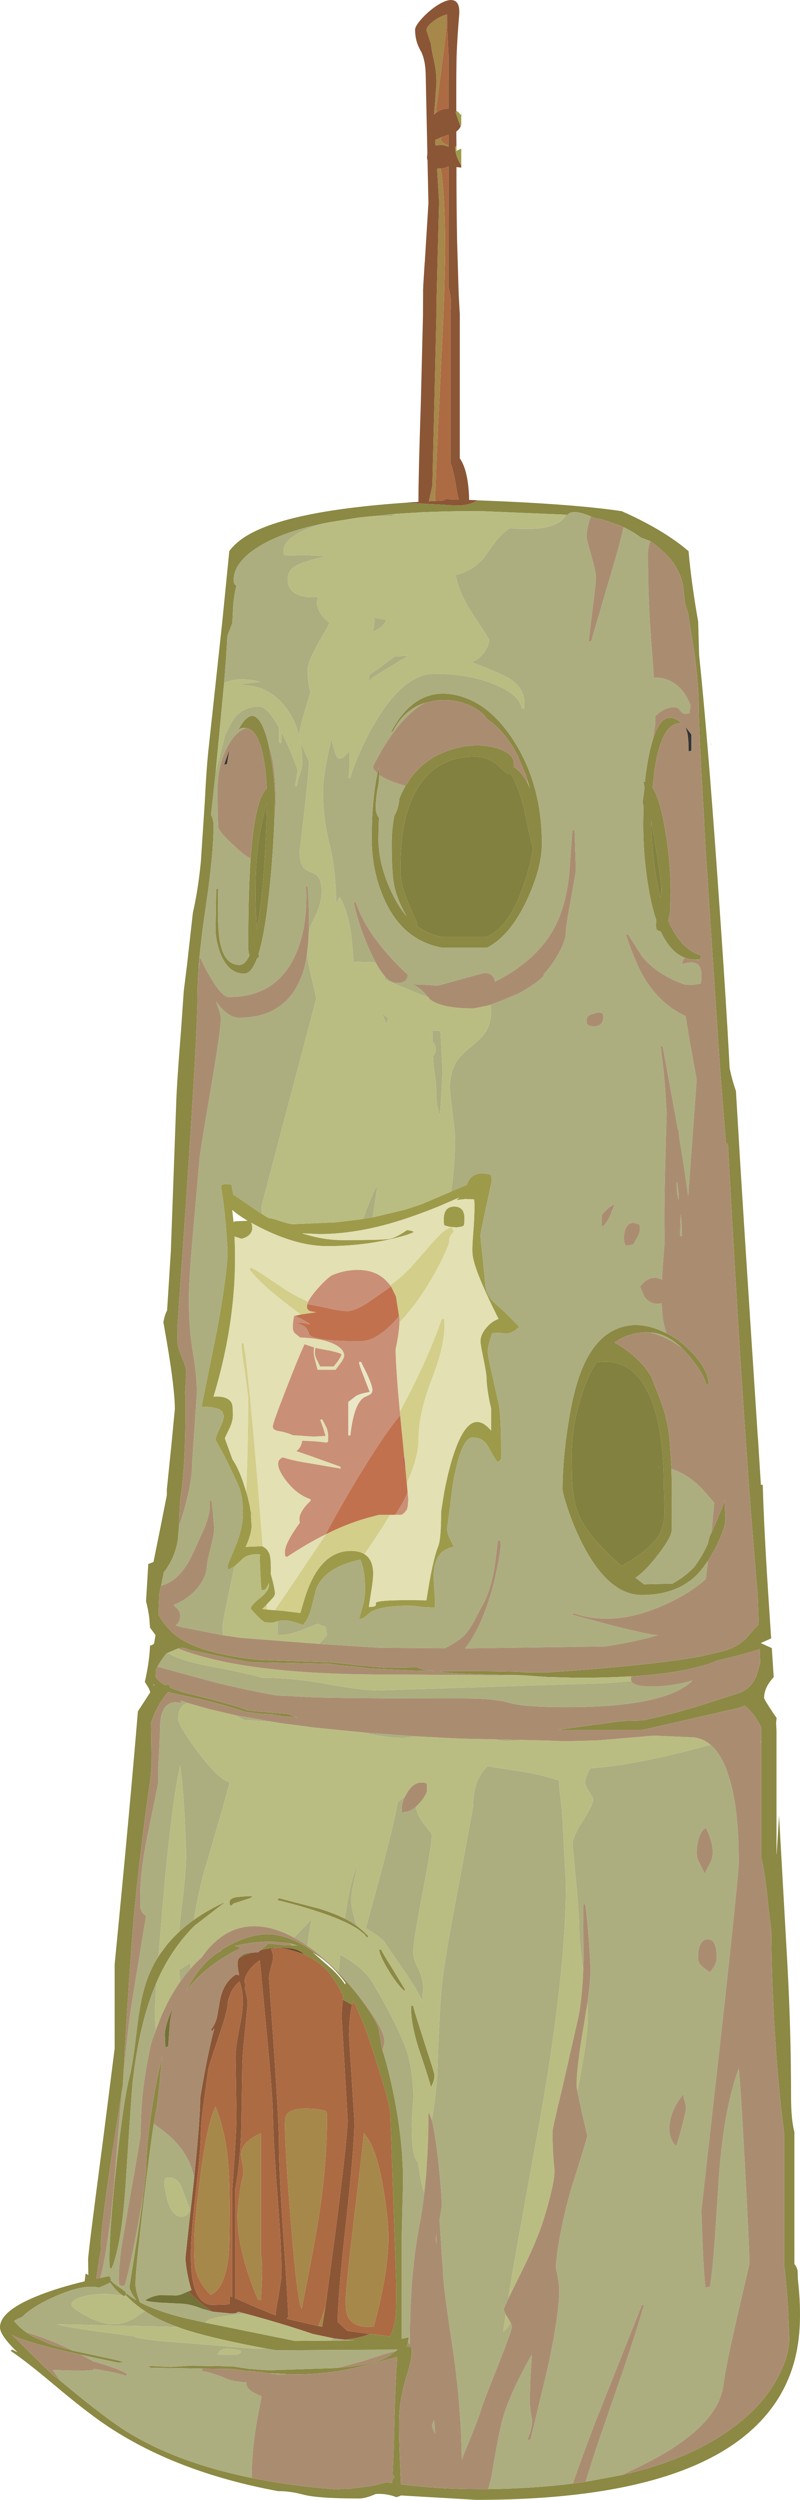 <?xml version="1.0" encoding="UTF-8" standalone="no"?>
<svg xmlns:ffdec="https://www.free-decompiler.com/flash" xmlns:xlink="http://www.w3.org/1999/xlink" ffdec:objectType="shape" height="935.85px" width="299.7px" xmlns="http://www.w3.org/2000/svg">
  <g transform="matrix(1.0, 0.0, 0.0, 1.0, 0.0, 0.0)">
    <path d="M152.6 188.15 L152.9 188.1 156.5 187.9 156.75 187.85 156.75 187.75 Q156.75 177.95 157.65 150.9 L158.45 118.4 158.5 110.4 158.5 108.25 158.55 107.8 158.55 107.05 159.1 98.25 159.15 97.95 159.5 92.15 160.5 76.0 160.15 59.95 Q159.85 58.95 160.0 58.5 L160.1 57.45 159.5 29.1 Q159.5 22.3 157.5 18.85 155.5 15.4 155.5 11.1 155.5 9.7 158.25 6.7 161.05 3.7 164.2 1.75 167.9 -0.5 169.95 0.15 172.45 0.9 172.0 5.85 171.0 17.85 171.0 24.6 170.9 30.75 170.95 41.25 L170.75 42.25 172.15 46.3 172.55 47.4 Q172.0 48.5 170.95 49.25 L171.0 54.6 170.5 55.0 Q170.5 58.3 172.8 61.95 L172.8 62.75 171.0 62.55 171.0 62.85 Q171.0 78.45 171.25 90.7 L171.85 110.4 172.25 117.6 172.25 171.6 Q174.25 174.35 175.15 179.85 175.7 183.35 175.75 187.15 L178.4 187.25 178.85 187.3 178.5 187.5 Q175.75 189.25 171.0 189.25 L153.0 188.25 152.6 188.15 M167.25 5.45 Q164.75 6.15 162.35 7.95 159.75 9.9 159.75 11.35 L160.65 14.0 161.5 16.6 Q161.5 17.95 162.5 22.3 163.5 26.6 163.5 30.85 L163.0 38.35 162.6 42.9 Q163.05 42.45 163.55 42.1 164.8 41.2 166.5 40.8 L168.0 40.65 168.0 20.35 Q167.5 11.35 167.5 6.1 L167.5 5.35 167.25 5.45 M165.85 51.2 L163.0 52.4 163.15 54.45 165.15 54.25 Q166.85 54.35 168.0 54.95 L168.0 54.35 168.0 50.45 165.85 51.2 M165.15 63.1 L164.5 63.1 163.75 63.05 164.5 75.5 164.0 94.6 163.6 110.4 163.5 115.2 163.5 115.3 163.5 115.4 163.5 115.5 163.5 115.95 163.5 116.05 163.5 116.2 163.5 116.75 163.5 116.8 163.5 117.0 163.5 117.1 163.5 118.4 162.0 180.85 Q162.0 182.05 161.2 185.3 L160.7 187.65 163.0 187.55 166.5 187.35 166.5 186.85 171.85 187.05 Q171.3 185.0 170.9 182.4 169.95 176.1 168.75 173.35 L168.75 117.1 Q169.05 113.3 168.7 110.4 L168.0 107.35 168.0 62.25 Q166.7 62.95 165.15 63.1 M97.55 730.1 Q100.75 729.25 103.65 729.1 L101.5 729.65 Q102.7 732.0 102.15 734.05 100.75 739.2 100.75 740.6 104.5 792.5 104.5 802.5 104.5 813.0 106.05 835.55 107.8 860.7 108.0 867.35 L107.4 868.05 119.25 870.8 120.7 871.05 122.05 862.65 125.05 840.25 125.65 835.6 125.95 833.25 Q130.25 799.6 130.25 793.75 L129.15 774.45 128.0 755.1 Q128.0 752.7 128.4 748.9 L128.45 748.6 131.9 750.5 Q131.05 754.0 130.85 758.7 L130.75 761.55 130.75 762.0 130.75 762.35 131.75 778.1 132.75 793.85 Q132.75 803.65 129.65 831.75 126.5 859.8 126.5 869.25 L128.9 871.5 130.1 872.6 138.6 873.75 Q134.75 875.3 129.15 875.9 L128.9 875.85 125.35 875.45 124.85 875.35 117.2 873.75 Q105.25 869.7 91.8 866.1 L89.3 865.45 89.05 865.6 Q88.3 866.1 86.75 866.1 L79.6 865.4 Q73.95 861.85 70.7 857.75 71.35 857.45 71.75 857.35 70.85 854.65 70.15 850.9 69.5 847.3 69.5 845.35 69.5 844.35 72.25 819.95 L72.75 815.15 Q75.0 793.15 75.0 785.35 77.85 768.3 80.3 759.35 L79.5 760.35 79.0 759.85 Q80.6 758.0 81.35 754.95 L82.3 749.4 Q83.5 742.2 88.5 739.1 L89.3 739.5 89.55 739.15 Q89.0 736.85 89.0 734.85 L89.0 734.7 89.05 734.35 89.25 733.6 89.65 732.95 89.7 732.95 Q91.85 731.8 94.35 731.0 L96.7 730.85 97.55 730.1 M76.4 786.5 Q75.3 794.25 75.25 798.1 75.15 805.05 73.3 821.05 71.5 836.5 71.5 844.6 71.5 862.85 79.75 862.85 L86.0 862.65 86.0 860.1 86.25 859.95 86.5 859.6 87.0 859.85 87.0 819.85 Q88.6 798.4 88.6 791.75 L88.25 770.35 Q88.25 767.3 89.05 762.65 L90.5 754.8 Q91.75 746.65 89.7 741.75 88.0 743.25 86.7 745.5 85.25 748.75 85.25 750.5 85.25 752.85 81.7 763.15 78.1 773.7 78.0 774.85 L76.4 786.5 M92.7 738.55 Q91.0 741.4 92.0 743.1 92.0 743.75 91.65 744.2 L91.75 744.6 Q92.85 748.8 92.75 750.35 L91.6 762.0 Q90.8 769.3 90.75 773.6 L90.4 796.45 Q89.95 810.35 88.0 820.1 L88.0 860.3 Q98.45 865.0 103.25 866.75 L103.25 866.6 Q103.25 865.35 104.4 859.35 L105.5 852.1 Q105.5 842.25 104.0 822.55 102.4 801.55 102.25 792.1 102.15 784.25 99.7 758.6 L97.35 733.85 Q94.3 735.9 92.7 738.55" fill="#8b5636" fill-rule="evenodd" stroke="none"/>
    <path d="M163.55 42.1 L163.5 40.1 Q167.25 11.85 167.25 9.1 L167.25 5.45 167.5 5.35 167.5 6.1 Q167.5 11.35 168.0 20.35 L168.0 40.65 166.5 40.8 Q164.8 41.2 163.55 42.1 M168.0 54.35 Q166.85 54.1 166.05 53.45 165.25 52.8 165.0 52.0 L165.85 51.2 168.0 50.45 168.0 54.35 M163.0 187.55 L163.0 184.6 163.25 181.85 Q163.25 176.55 165.0 141.3 L166.1 118.4 166.4 110.4 166.75 95.6 Q166.75 72.75 165.15 63.2 L165.15 63.1 Q166.7 62.95 168.0 62.25 L168.0 107.35 168.7 110.4 Q169.05 113.3 168.75 117.1 L168.75 173.35 Q169.95 176.1 170.9 182.4 171.3 185.0 171.85 187.05 L166.5 186.85 166.5 187.35 163.0 187.55 M103.65 729.1 L104.05 729.0 Q116.15 730.8 122.5 737.65 124.75 740.1 126.9 744.0 L128.6 747.05 128.45 748.6 128.4 748.9 Q128.0 752.7 128.0 755.1 L129.15 774.45 130.25 793.75 Q130.25 799.6 125.95 833.25 L125.65 835.6 125.05 840.25 122.05 862.65 121.85 863.7 Q120.55 867.85 119.25 870.8 L107.4 868.05 108.0 867.35 Q107.8 860.7 106.05 835.55 104.5 813.0 104.5 802.5 104.5 792.5 100.75 740.6 100.75 739.2 102.15 734.05 102.7 732.0 101.5 729.65 L103.65 729.1 M131.9 750.5 L132.25 749.1 133.1 750.45 136.05 757.25 136.0 757.35 136.1 757.35 Q138.05 762.45 140.4 769.85 146.25 787.95 146.25 791.75 L148.5 856.25 Q148.5 865.15 148.2 867.5 147.6 871.95 145.9 875.0 L145.75 874.6 138.6 873.75 130.1 872.6 128.9 871.5 126.5 869.25 Q126.5 859.8 129.65 831.75 132.75 803.65 132.75 793.85 L131.75 778.1 130.75 762.35 130.75 762.0 130.75 761.55 130.85 758.7 Q131.05 754.0 131.9 750.5 M76.4 786.5 L78.0 774.85 Q78.1 773.7 81.7 763.15 85.25 752.85 85.25 750.5 85.25 748.75 86.7 745.5 88.0 743.25 89.7 741.75 91.75 746.65 90.5 754.8 L89.05 762.65 Q88.25 767.3 88.25 770.35 L88.6 791.75 Q88.6 798.4 87.0 819.85 L87.0 859.85 86.5 859.6 86.25 859.95 86.0 860.1 86.0 862.65 79.75 862.85 Q71.5 862.85 71.5 844.6 71.5 836.5 73.3 821.05 75.15 805.05 75.25 798.1 75.3 794.25 76.4 786.5 M92.7 738.55 Q94.3 735.9 97.35 733.85 L99.7 758.6 Q102.15 784.25 102.25 792.1 102.4 801.55 104.0 822.55 105.5 842.25 105.5 852.1 L104.4 859.35 Q103.25 865.35 103.25 866.6 L103.25 866.75 Q98.45 865.0 88.0 860.3 L88.0 820.1 Q89.95 810.35 90.4 796.45 L90.75 773.6 Q90.8 769.3 91.6 762.0 L92.75 750.35 Q92.85 748.8 91.75 744.6 L91.65 744.2 Q92.0 743.75 92.0 743.1 91.0 741.4 92.7 738.55 M107.5 791.4 Q106.75 792.3 106.75 795.1 106.75 804.4 108.95 831.55 111.3 861.15 113.0 864.35 118.1 839.0 119.8 827.4 122.5 809.0 122.5 791.85 122.5 790.3 121.45 790.05 L118.75 789.6 Q109.9 788.65 107.5 791.4 M143.65 819.55 Q140.95 803.3 136.25 798.6 136.2 801.1 132.8 829.2 129.5 856.9 129.5 861.25 129.5 865.55 130.2 867.05 132.35 871.7 140.0 871.0 145.5 851.05 145.5 837.5 145.5 830.8 143.65 819.55 M97.25 798.85 Q90.25 802.05 90.3 806.75 90.35 807.55 90.95 810.65 91.4 813.1 91.0 814.6 90.2 817.5 89.55 822.75 89.0 827.4 89.0 829.6 89.0 843.0 96.75 861.1 L97.75 861.1 98.15 852.75 Q98.35 847.45 97.75 843.85 L97.75 798.85 97.5 798.6 97.25 798.85 M85.3 807.75 Q84.2 797.3 80.75 788.6 77.5 795.1 74.8 816.8 72.75 833.6 72.75 838.85 72.75 846.9 73.15 849.0 74.25 854.7 79.0 859.1 84.25 856.65 85.6 844.65 86.0 840.95 86.0 827.25 86.0 814.45 85.3 807.75" fill="#ad6b43" fill-rule="evenodd" stroke="none"/>
    <path d="M167.25 5.45 L167.25 9.1 Q167.25 11.85 163.5 40.1 L163.55 42.1 Q163.05 42.45 162.6 42.9 L163.0 38.35 163.5 30.85 Q163.5 26.6 162.5 22.3 161.5 17.95 161.5 16.6 L160.65 14.0 159.75 11.35 Q159.75 9.9 162.35 7.95 164.75 6.15 167.25 5.45 M168.0 54.35 L168.0 54.95 Q166.85 54.35 165.15 54.25 L163.15 54.45 163.0 52.4 165.85 51.2 165.0 52.0 Q165.25 52.8 166.05 53.45 166.85 54.1 168.0 54.35 M165.15 63.1 L165.15 63.2 Q166.75 72.75 166.75 95.6 L166.4 110.4 166.1 118.4 165.0 141.3 Q163.25 176.55 163.25 181.85 L163.0 184.6 163.0 187.55 160.7 187.65 161.2 185.3 Q162.0 182.05 162.0 180.85 L163.5 118.4 163.5 117.1 163.5 117.0 163.5 116.8 163.5 116.75 163.5 116.2 163.5 116.05 163.5 115.95 163.5 115.5 163.5 115.4 163.5 115.3 163.5 115.2 163.6 110.4 164.0 94.6 164.5 75.5 163.75 63.05 164.5 63.1 165.15 63.1 M107.5 791.4 Q109.9 788.65 118.75 789.6 L121.45 790.05 Q122.5 790.3 122.5 791.85 122.5 809.0 119.8 827.4 118.1 839.0 113.0 864.35 111.3 861.15 108.95 831.55 106.75 804.4 106.75 795.1 106.75 792.3 107.5 791.4 M122.05 862.65 L120.7 871.05 119.25 870.8 Q120.55 867.85 121.85 863.7 L122.05 862.65 M85.3 807.75 Q86.0 814.45 86.0 827.25 86.0 840.95 85.6 844.65 84.25 856.65 79.0 859.1 74.25 854.7 73.15 849.0 72.75 846.9 72.75 838.85 72.75 833.6 74.8 816.8 77.5 795.1 80.75 788.6 84.2 797.3 85.3 807.75 M97.25 798.85 L97.5 798.6 97.75 798.85 97.75 843.85 Q98.35 847.45 98.15 852.75 L97.75 861.1 96.75 861.1 Q89.0 843.0 89.0 829.6 89.0 827.4 89.55 822.75 90.2 817.5 91.0 814.6 91.4 813.1 90.95 810.65 90.35 807.55 90.3 806.75 90.25 802.05 97.25 798.85 M143.65 819.55 Q145.5 830.8 145.5 837.5 145.5 851.05 140.0 871.0 132.35 871.7 130.2 867.05 129.5 865.55 129.5 861.25 129.5 856.9 132.8 829.2 136.2 801.1 136.25 798.6 140.95 803.3 143.65 819.55" fill="#a6884a" fill-rule="evenodd" stroke="none"/>
    <path d="M170.95 41.25 L170.95 41.45 Q171.95 42.05 172.45 42.9 L172.75 42.75 172.8 41.4 172.8 46.65 172.55 47.4 172.15 46.3 170.75 42.25 170.95 41.25 M171.0 54.6 L171.0 56.5 172.05 55.95 172.8 55.65 172.8 61.95 Q170.5 58.3 170.5 55.0 L171.0 54.6 M98.05 454.45 L98.4 454.65 100.65 456.0 Q101.95 456.05 105.05 457.15 108.35 458.25 109.6 458.25 L110.5 458.25 125.75 457.6 126.15 457.55 134.85 456.5 139.6 455.7 140.0 455.65 151.95 452.8 157.2 451.05 158.3 450.65 168.15 446.45 170.4 445.4 174.8 443.6 175.5 442.1 Q177.85 438.1 183.75 439.75 L184.0 440.2 184.25 442.0 182.15 451.75 Q180.0 461.5 180.0 462.6 180.0 463.85 180.9 471.45 L181.75 480.25 Q181.75 484.25 185.05 487.6 190.45 492.25 194.5 496.75 191.65 499.5 189.1 499.15 185.6 498.75 184.25 499.25 L183.3 502.55 Q182.75 504.5 182.75 506.0 182.75 507.9 184.65 515.9 L187.0 526.35 Q187.55 530.1 187.7 538.4 L187.75 545.5 187.65 547.0 187.5 546.6 186.5 547.35 Q185.7 546.75 183.0 541.75 181.6 539.15 179.2 538.4 L177.1 538.1 Q176.55 538.1 176.0 538.4 172.4 540.35 169.75 555.05 L167.5 572.25 Q167.5 573.8 168.4 575.75 L170.0 579.1 Q163.4 580.15 162.6 587.8 162.35 590.3 162.65 594.2 L163.0 599.6 162.95 601.4 162.75 601.85 158.85 601.65 154.0 601.1 Q142.6 601.1 138.85 603.5 L136.85 605.2 Q135.9 606.05 134.5 606.1 L136.2 600.2 Q136.75 597.5 136.75 594.85 136.75 587.95 135.0 583.85 121.45 586.8 118.4 595.05 L116.65 601.95 Q115.65 606.0 113.5 608.35 108.8 606.5 105.75 606.6 L104.0 606.9 102.1 607.5 99.25 607.35 Q97.5 606.35 94.0 602.35 L94.0 602.0 Q94.0 600.95 97.4 598.25 100.75 595.55 100.75 593.5 L100.75 592.55 Q100.2 594.05 99.25 595.1 L98.0 595.35 Q97.7 593.1 97.55 589.25 L97.25 582.6 97.5 582.25 Q97.75 581.85 96.25 581.85 92.45 581.85 90.55 583.9 L87.85 586.35 86.5 587.1 85.9 587.6 Q85.25 587.8 85.25 586.25 85.25 585.85 88.15 579.0 91.0 572.2 91.0 566.35 91.0 560.0 89.25 555.95 L84.45 545.8 80.75 539.0 Q80.75 537.95 82.25 534.85 83.75 531.8 83.75 530.35 83.75 528.75 82.85 528.05 81.1 526.7 75.5 526.6 L81.05 499.2 Q85.25 476.8 85.25 468.0 L84.55 458.15 Q83.75 449.5 82.75 444.0 L83.05 443.65 Q83.45 443.25 85.0 443.25 L86.8 443.5 86.75 443.75 87.4 447.1 87.45 447.25 89.15 448.35 98.05 454.45 M136.5 581.8 Q139.75 583.75 139.8 589.05 139.8 591.55 139.05 595.85 L138.25 601.1 138.25 601.6 Q140.65 601.5 140.75 601.0 L140.8 600.0 Q142.05 598.75 159.75 599.1 161.95 584.4 164.2 578.75 165.25 576.05 165.25 565.85 L166.35 558.95 Q167.85 550.85 169.8 544.9 171.05 541.05 172.35 538.4 177.55 527.85 184.0 535.6 L184.0 527.35 Q183.3 524.65 182.75 521.0 182.25 517.55 182.25 515.6 182.25 514.35 181.15 508.85 180.0 503.35 180.0 502.1 180.0 499.65 182.1 497.15 184.1 494.7 186.75 493.75 177.7 475.65 177.05 469.85 176.8 467.55 177.2 462.65 177.75 456.25 177.75 451.0 L177.65 449.25 177.5 449.0 175.35 448.9 175.25 449.0 174.55 448.85 171.0 449.25 172.05 448.3 165.0 451.35 Q160.35 453.3 155.35 455.05 136.1 462.0 119.5 462.0 L113.2 461.7 Q120.95 464.25 128.5 464.25 143.65 464.25 146.15 463.75 148.45 463.25 152.5 460.5 154.75 460.75 155.0 461.25 152.45 462.55 145.6 464.05 134.7 466.5 122.5 466.5 111.15 466.5 97.3 459.45 L94.0 457.7 94.15 457.9 Q94.5 458.4 94.5 459.85 94.5 460.85 93.85 461.75 92.85 463.15 90.5 463.75 L87.85 462.9 Q89.35 491.85 80.0 522.85 85.4 522.5 86.8 525.25 87.25 526.15 87.25 529.85 87.25 532.2 85.75 535.2 84.25 538.2 84.25 538.5 L87.1 546.35 Q89.15 549.3 91.05 554.7 L92.55 559.5 92.85 560.65 93.45 563.2 93.7 564.45 93.85 565.55 95.2 569.55 93.95 566.35 94.25 571.1 Q94.25 574.1 92.25 578.6 L92.0 579.1 98.1 578.85 98.4 578.95 Q100.1 579.7 100.9 581.65 101.5 583.05 101.5 587.5 L101.45 589.2 Q103.0 594.8 103.0 596.6 103.0 597.2 102.35 598.05 L99.9 600.7 99.7 600.95 98.7 601.9 98.5 602.1 98.25 602.35 100.0 602.55 102.9 602.8 105.65 603.0 112.5 603.85 113.8 599.5 Q115.15 594.9 116.8 591.55 122.2 580.6 131.5 580.6 L131.65 580.6 131.75 580.6 131.85 580.6 131.95 580.6 Q134.7 580.7 136.5 581.8 M170.15 451.7 Q174.0 451.7 174.0 456.1 L173.9 458.35 173.75 458.75 173.15 459.15 171.0 459.5 168.55 459.3 166.5 458.75 166.4 458.55 Q166.25 458.05 166.25 456.5 166.25 451.7 170.15 451.7 M88.0 457.2 L92.75 457.0 Q89.15 454.85 87.0 452.95 L87.5 457.55 88.0 457.2" fill="#9d9b4a" fill-rule="evenodd" stroke="none"/>
    <path d="M178.85 187.3 Q214.3 188.6 232.85 191.35 235.4 192.45 237.95 193.7 250.4 199.8 257.95 206.35 259.05 218.55 261.55 232.7 L261.9 245.1 Q265.05 275.55 268.65 326.55 272.15 376.0 273.35 400.1 L273.45 400.4 Q274.35 404.6 275.7 408.45 L276.75 426.0 Q277.7 443.15 283.9 538.05 L283.95 538.4 285.05 555.85 285.75 555.85 Q286.2 572.85 288.15 602.05 L288.9 613.35 285.0 615.1 289.15 617.0 289.85 627.85 Q286.25 631.75 286.25 635.6 286.25 636.2 289.7 641.35 L290.95 643.15 290.8 644.45 290.75 644.9 290.9 648.1 290.9 693.85 290.95 694.3 291.85 679.6 295.0 735.75 Q296.35 760.55 296.35 784.6 296.35 793.6 297.6 798.1 L297.6 847.6 Q298.5 848.6 298.8 850.05 L298.9 853.25 Q300.05 863.2 299.55 871.55 298.65 887.35 290.6 899.35 266.05 935.85 178.45 935.85 L150.05 934.2 150.0 934.35 148.5 934.85 Q144.9 933.4 140.8 933.65 L138.95 934.4 Q136.3 935.35 134.5 935.35 119.25 935.35 113.65 933.9 108.4 932.5 104.25 932.6 65.5 925.45 39.15 907.5 31.7 902.4 20.3 892.8 9.4 883.65 4.0 880.1 L4.25 879.85 4.5 879.6 6.5 880.55 Q0.0 874.3 0.0 871.25 0.0 864.9 15.2 859.05 22.45 856.25 31.7 854.05 L32.05 851.2 Q32.5 851.3 33.1 851.7 L33.0 846.0 Q33.0 843.5 38.4 802.7 L42.95 766.9 42.95 735.35 Q48.65 677.15 51.65 640.7 L52.05 640.05 56.25 633.6 Q56.25 632.6 54.25 629.65 L54.65 627.85 Q56.0 621.3 56.2 616.05 57.55 615.75 57.75 615.1 L58.25 612.1 56.2 609.35 55.95 605.95 Q55.55 602.55 54.7 599.5 L55.55 585.5 57.5 584.75 60.15 571.6 62.5 559.7 62.5 557.6 64.25 540.55 65.5 527.5 Q65.5 519.95 62.45 502.1 L61.2 494.95 61.45 493.75 Q61.95 491.7 62.6 490.55 L64.0 468.4 66.0 413.25 Q66.2 406.0 67.8 385.9 L68.85 370.95 70.05 361.3 72.25 341.75 Q74.25 332.95 75.25 322.5 L76.7 300.5 Q77.4 286.45 78.25 279.25 L83.3 232.45 85.9 206.3 Q87.8 203.75 90.7 201.7 105.3 191.35 152.6 188.15 L153.0 188.25 171.0 189.25 Q175.75 189.25 178.5 187.5 L178.85 187.3 M211.4 192.65 L181.45 191.4 177.5 191.35 Q167.5 191.35 158.6 191.75 L158.5 191.75 157.45 191.8 157.05 191.85 153.25 192.05 148.3 192.35 134.4 193.75 123.2 195.55 122.95 195.6 Q107.65 198.55 98.5 203.7 87.5 209.9 87.5 217.35 87.5 218.6 88.5 219.25 L88.55 219.3 Q87.45 223.5 87.25 228.75 L87.05 233.15 85.15 238.15 Q84.85 244.95 83.95 255.75 L80.8 288.95 79.05 305.05 Q80.0 306.75 80.0 309.0 80.0 319.9 77.0 340.05 75.4 350.8 74.65 359.2 L74.6 360.0 74.4 362.15 Q74.0 367.65 74.0 372.0 74.0 386.15 69.5 452.55 L66.4 497.1 66.5 502.5 Q66.5 504.4 68.15 508.15 69.75 511.9 69.75 513.75 L69.35 521.35 69.5 524.75 Q69.5 548.5 67.75 559.6 67.3 562.4 67.15 568.05 L67.05 571.45 66.6 576.5 Q65.55 583.25 61.35 588.65 L60.35 593.65 59.65 596.8 59.35 603.8 59.3 604.4 Q62.8 610.5 67.9 613.7 76.9 619.25 96.5 621.35 L124.5 622.35 133.5 623.35 144.5 624.35 156.3 624.2 Q157.8 625.15 162.7 625.55 L155.2 625.4 143.5 624.85 138.2 624.55 132.5 623.85 128.2 623.55 123.5 622.85 96.0 622.35 Q93.4 622.35 85.95 620.8 L72.0 617.85 Q70.55 617.6 69.95 617.15 L68.25 616.85 67.4 616.95 Q66.3 617.2 64.65 618.0 L62.75 618.8 62.4 618.9 61.4 620.2 Q59.8 622.4 59.0 623.95 L58.95 623.95 58.65 624.6 58.45 624.95 58.3 627.7 Q59.05 629.3 61.75 630.8 L63.0 630.6 63.4 630.85 63.75 631.8 Q66.25 632.85 69.9 633.9 85.5 637.6 93.0 640.35 L104.0 641.35 107.75 641.65 111.6 643.1 110.5 642.85 106.75 642.55 Q103.0 642.15 103.0 641.85 L97.5 641.55 92.0 640.85 Q84.1 638.25 75.65 636.25 L64.65 633.85 63.0 633.4 62.15 634.45 Q60.95 635.9 59.7 637.95 57.75 641.25 56.55 645.05 L56.65 651.95 56.75 660.9 56.3 666.35 Q52.9 689.25 50.5 713.6 49.0 728.5 46.65 769.0 L46.6 769.95 46.6 770.2 46.25 776.45 46.25 776.8 46.0 780.65 45.65 782.75 45.65 782.9 Q38.45 827.4 37.85 838.5 L37.8 840.25 37.75 842.5 Q36.65 848.5 36.1 853.05 L37.6 852.75 40.75 852.1 41.15 852.35 Q41.5 852.6 41.5 853.95 L41.75 853.85 Q41.95 854.45 44.35 856.05 46.9 857.75 47.25 858.35 L47.05 859.1 47.25 858.95 47.5 858.6 Q48.95 859.9 51.05 861.1 48.5 857.6 48.5 856.1 L51.65 836.15 53.9 820.4 54.75 812.05 54.75 811.75 Q54.75 805.7 56.15 794.85 L56.25 794.05 Q57.9 781.3 60.75 770.1 L60.15 775.85 Q59.15 787.3 58.25 791.35 L57.6 795.05 Q56.35 803.1 53.95 823.05 50.75 849.6 50.75 855.1 50.75 856.6 51.45 859.05 L52.35 861.85 Q58.5 865.1 69.15 867.8 L77.25 869.6 110.5 876.35 123.7 876.25 132.75 876.2 129.15 875.9 Q134.75 875.3 138.6 873.75 L145.75 874.6 145.9 875.0 Q147.6 871.95 148.2 867.5 148.5 865.15 148.5 856.25 L146.25 791.75 Q146.25 787.95 140.4 769.85 138.05 762.45 136.1 757.35 L136.0 757.35 136.05 757.25 133.1 750.45 132.25 749.1 131.9 750.5 128.45 748.6 128.6 747.05 126.9 744.0 Q124.75 740.1 122.5 737.65 116.15 730.8 104.05 729.0 L103.65 729.1 Q100.75 729.25 97.55 730.1 L100.5 727.6 106.9 728.25 107.0 728.25 107.1 728.25 107.15 728.25 107.25 728.25 107.3 728.25 107.4 728.25 109.4 728.3 111.4 728.3 108.5 727.5 102.25 726.85 Q94.35 726.85 88.05 728.5 89.8 728.9 90.0 729.35 76.85 735.8 69.65 745.4 75.5 734.2 83.15 730.1 L82.2 730.5 Q88.3 726.3 95.5 724.6 L95.9 724.55 98.45 724.15 99.55 724.1 Q106.3 723.95 113.85 728.35 L114.0 728.35 114.6 728.8 Q119.45 731.8 124.7 736.7 130.75 742.35 135.8 749.25 140.25 755.3 141.75 759.1 L143.1 767.0 143.3 767.55 Q145.0 772.9 146.45 779.35 151.0 799.4 151.0 816.75 L150.5 836.6 150.5 875.55 152.45 875.15 153.15 875.05 152.8 876.95 152.6 878.15 151.9 878.45 152.5 878.35 153.85 878.6 Q154.25 878.8 154.25 880.35 154.25 883.4 151.95 890.8 149.65 898.4 149.5 905.85 149.4 910.8 149.8 920.75 L150.2 930.05 Q164.5 931.85 178.45 931.85 L179.2 931.85 182.9 931.85 Q199.95 931.6 214.6 929.75 L218.8 929.2 233.0 926.55 Q258.85 920.7 275.2 908.35 286.3 900.0 291.65 889.5 295.7 881.75 295.7 875.35 L295.25 864.3 Q294.6 854.2 293.8 848.35 L293.8 798.85 Q291.45 780.9 290.2 759.6 289.05 740.55 288.95 722.7 L287.95 714.55 Q286.65 700.75 285.15 695.35 L285.15 652.8 285.15 651.45 285.15 647.35 285.2 646.7 Q282.35 641.0 279.0 638.6 L279.1 638.5 278.4 638.75 276.95 639.3 241.9 647.35 240.5 647.6 211.5 647.6 209.1 647.55 233.1 644.3 240.5 644.1 Q250.55 642.1 261.8 638.65 L276.0 634.1 Q281.5 632.5 283.55 626.95 L284.7 622.75 284.8 622.4 284.6 617.3 Q280.1 619.0 268.75 621.6 266.2 622.75 262.45 623.8 L256.85 625.1 Q248.5 626.8 236.5 627.55 227.3 628.1 216.0 628.1 L205.0 627.8 195.6 627.15 195.5 627.1 Q165.0 626.7 165.0 625.6 195.75 625.6 196.5 626.1 L205.5 626.1 Q245.15 623.35 262.8 620.05 L271.95 617.85 272.85 617.5 274.2 616.95 Q277.85 615.35 280.05 612.75 282.6 609.7 284.25 608.2 L283.85 596.9 Q282.35 580.0 280.8 559.0 L279.35 538.4 Q276.7 500.2 273.95 450.6 L272.7 428.1 272.0 428.25 269.8 400.4 267.0 358.4 266.05 344.05 265.0 327.3 264.6 322.35 264.5 320.75 263.85 308.9 263.8 307.2 Q261.75 272.25 261.75 264.35 261.75 256.15 260.15 244.45 L257.8 229.65 256.65 225.85 256.25 222.5 Q256.05 216.9 253.2 212.2 L253.05 211.95 252.8 211.55 252.7 211.35 252.55 211.15 252.3 210.75 Q249.2 206.5 243.65 202.6 L243.5 202.5 240.2 201.3 Q237.1 199.0 233.6 197.35 L232.0 196.65 227.05 194.9 226.55 194.75 225.55 194.45 224.7 194.25 223.05 194.0 221.3 193.3 219.5 192.6 Q215.2 191.1 213.35 192.1 L212.55 192.75 211.4 192.65 M92.25 272.55 L91.6 272.5 Q90.3 272.5 89.25 273.25 94.75 263.05 98.75 272.75 99.9 275.5 100.8 279.65 L100.75 279.55 100.9 280.25 102.0 286.75 Q103.0 294.05 103.0 299.1 L102.9 303.05 102.85 304.4 102.9 304.35 Q102.4 318.8 101.0 332.45 99.35 348.9 96.9 356.95 L97.0 358.25 96.25 358.9 Q94.1 364.5 91.5 364.5 85.45 364.5 82.5 356.75 81.05 352.85 80.75 348.85 L81.0 332.75 81.75 332.75 Q81.4 343.55 82.0 349.75 83.15 361.25 89.75 361.25 91.8 361.25 93.5 357.6 L93.3 357.2 Q93.0 356.25 93.0 354.35 93.0 333.35 93.9 321.25 L93.9 320.95 94.5 314.5 Q96.25 298.7 99.95 295.15 L99.9 294.25 Q99.65 289.3 99.0 285.25 97.05 273.25 92.25 272.55 M159.45 263.05 Q153.75 264.75 149.9 269.55 148.4 271.4 147.3 273.65 L146.35 274.35 Q147.65 271.75 149.2 269.55 157.95 257.15 171.15 260.3 183.8 263.25 193.05 278.25 203.0 294.4 203.0 315.85 203.0 324.75 197.55 336.6 191.2 350.3 182.5 354.75 L165.5 354.75 Q150.75 352.0 143.9 336.5 139.25 326.05 139.25 313.75 139.25 299.95 141.4 289.5 L141.85 287.35 Q141.9 288.35 142.1 289.35 L142.05 290.05 142.0 291.9 141.75 293.85 141.75 293.95 Q140.75 298.35 140.75 302.75 140.75 304.25 141.9 306.15 L141.95 306.2 141.75 313.85 Q141.75 323.95 147.05 334.75 149.4 339.55 152.3 342.95 148.95 337.15 147.8 332.15 146.75 327.6 146.75 316.0 146.75 310.25 147.75 305.35 149.05 303.2 149.5 300.05 L149.65 298.9 Q150.6 296.4 151.9 294.25 L153.35 292.0 153.9 291.2 Q159.85 283.3 169.65 280.45 177.95 278.0 185.35 279.9 192.5 281.8 192.5 285.85 L192.5 287.2 Q195.5 289.0 197.8 293.55 L198.45 294.95 197.0 290.1 193.85 282.7 193.65 282.35 Q189.1 273.6 182.35 269.05 180.95 266.55 176.85 264.5 170.6 261.4 163.4 262.25 L163.15 262.3 163.0 262.3 162.75 262.35 162.6 262.35 162.45 262.4 159.45 263.05 M156.25 345.6 L156.1 346.55 Q160.4 349.9 165.75 350.75 L182.25 350.75 Q190.85 346.95 196.15 331.35 198.65 324.0 199.65 317.65 198.25 312.7 196.55 303.65 194.55 295.15 191.25 289.4 L190.5 289.75 Q189.45 289.4 186.15 286.2 182.4 283.25 178.0 283.25 159.2 283.25 152.8 303.25 150.0 311.95 150.0 325.75 150.0 330.0 152.1 335.85 153.2 338.95 156.25 345.6 M95.85 326.7 Q95.45 335.85 96.2 348.0 97.55 341.0 98.5 330.25 99.75 315.6 100.0 300.65 96.5 312.3 95.85 326.7 M244.55 277.0 Q248.4 264.4 255.5 270.9 L254.75 270.75 Q247.85 270.75 245.25 287.95 L244.45 294.9 Q247.05 298.75 248.95 309.5 L249.75 314.3 Q251.25 324.8 251.25 334.0 L251.0 341.45 250.35 344.7 Q254.95 355.45 262.75 357.75 L262.65 358.1 262.6 358.1 262.25 359.0 Q262.9 359.2 261.65 359.25 L260.95 359.25 260.6 359.25 Q258.5 359.25 256.6 358.55 251.15 356.55 247.55 348.75 L247.5 348.75 246.15 348.15 Q245.75 347.7 245.75 346.0 L245.9 344.55 Q244.15 339.45 243.0 332.6 240.7 319.2 241.0 305.6 L241.05 301.6 Q240.75 300.8 240.75 300.25 L241.3 296.25 241.45 294.4 241.0 292.75 241.6 292.75 Q242.3 285.75 243.8 279.65 L244.55 277.0 M249.65 499.1 Q253.15 500.85 256.25 503.5 L259.45 506.6 Q263.15 510.6 264.65 514.35 L264.85 514.8 265.5 517.65 265.55 518.0 264.5 518.25 Q263.6 514.1 258.2 507.6 L255.55 504.75 Q249.75 499.1 243.4 498.8 L242.55 498.75 Q235.55 498.75 230.2 502.6 231.1 503.1 232.2 503.75 240.05 508.8 243.9 515.25 L247.55 524.5 249.15 529.45 250.3 534.75 250.8 538.4 251.55 549.85 251.7 557.55 251.65 572.75 Q251.65 575.7 245.25 583.6 241.25 588.55 238.05 590.65 L241.25 593.1 251.95 592.85 Q256.85 590.1 260.05 586.65 263.05 582.65 265.15 578.0 L265.9 575.0 266.55 573.75 266.95 573.0 270.45 564.6 271.45 561.7 271.75 568.5 Q271.75 572.3 267.7 580.1 L265.25 584.3 265.2 584.35 263.2 587.1 Q255.45 597.1 240.4 597.1 228.05 597.1 218.25 578.1 215.0 571.8 212.6 564.55 210.75 558.85 210.75 557.5 210.75 548.75 212.1 538.4 L212.6 534.85 Q214.65 520.8 217.95 512.75 222.65 501.1 230.9 497.55 237.9 494.5 246.3 497.65 248.0 498.3 249.65 499.1 M244.0 307.25 Q244.2 321.75 246.85 333.6 L247.45 336.1 247.75 333.6 Q247.75 330.25 245.15 314.0 L244.0 307.25 M223.5 509.9 Q220.65 514.3 218.5 520.5 215.35 529.7 214.5 538.4 214.2 541.5 214.2 544.5 214.2 554.15 214.55 557.4 215.1 563.45 217.3 568.15 220.9 575.85 232.9 586.25 244.6 579.5 247.45 573.5 248.85 570.45 248.95 565.95 L248.7 556.85 Q248.7 546.55 247.55 538.4 246.75 532.75 245.4 528.15 239.35 507.75 223.55 510.0 L223.5 509.9 M57.5 630.95 L57.85 630.85 57.6 630.55 57.5 630.95 M72.65 718.7 Q78.0 714.9 84.75 711.85 L84.55 712.0 84.3 712.1 84.1 712.25 72.9 720.9 72.2 721.6 Q69.35 724.5 66.85 727.85 62.5 733.65 59.25 740.75 L58.6 742.25 Q52.25 756.9 49.75 779.0 49.3 782.85 47.05 817.9 45.65 839.35 42.0 848.85 L41.5 849.35 Q41.15 849.0 41.05 848.35 L41.0 845.85 Q41.0 833.95 43.7 809.8 46.35 786.0 48.5 777.6 49.75 772.85 51.15 760.75 52.45 749.45 54.4 743.2 56.15 737.45 59.35 732.45 L59.35 732.5 59.7 731.85 62.65 727.9 62.95 727.55 63.05 727.4 63.2 727.25 63.35 727.05 63.5 726.9 64.5 725.8 65.6 724.65 67.15 723.15 Q69.7 720.8 72.65 718.7 M128.65 718.0 Q131.5 719.4 133.9 721.15 L135.95 722.85 136.55 723.4 138.0 724.85 137.5 725.35 136.35 723.95 134.1 722.2 Q132.05 720.85 129.05 719.45 L127.0 718.55 Q123.5 717.05 119.15 715.65 112.6 713.45 104.0 711.35 104.0 711.05 104.25 710.9 L104.5 710.6 119.65 714.55 119.95 714.65 Q123.75 715.85 126.55 717.05 L128.65 718.0 M146.9 736.85 L151.75 744.85 151.5 745.35 Q148.6 742.75 145.45 737.45 142.4 732.4 142.0 729.85 L142.75 729.85 Q143.65 731.7 146.9 736.85 M89.0 710.15 L92.75 709.85 Q95.9 709.8 93.35 710.7 L87.5 712.6 86.75 713.3 Q86.0 713.65 86.0 712.1 86.0 710.55 89.0 710.15 M109.3 729.45 L104.45 729.05 Q109.7 729.9 113.85 731.65 112.5 730.1 109.3 729.45 M154.0 750.85 L154.75 750.85 Q155.3 753.2 157.2 759.0 L157.4 759.65 158.65 763.55 159.1 765.0 159.35 765.75 Q162.75 776.1 162.75 776.75 162.75 778.35 162.3 779.5 L161.5 781.35 Q160.05 776.25 156.65 766.3 L156.55 765.9 Q154.0 757.55 154.0 752.0 L154.0 750.85 M129.45 742.35 Q123.8 734.8 117.2 730.95 L124.45 737.25 Q127.65 740.35 129.3 742.95 L129.45 742.35 M85.15 885.85 L87.0 885.85 93.2 886.8 100.5 887.35 125.8 886.5 Q136.8 885.6 142.25 883.7 L143.35 883.3 Q145.55 882.35 148.1 880.25 L148.15 880.25 149.0 879.6 103.5 879.85 99.75 879.2 Q81.3 875.8 70.4 872.45 L67.8 871.6 67.2 871.35 66.65 871.15 65.65 870.8 Q59.25 868.45 54.3 865.2 50.45 862.65 47.5 859.6 L47.05 859.15 46.75 859.45 46.5 859.6 46.3 859.5 46.0 859.3 45.95 859.3 Q43.45 857.7 41.25 854.45 40.4 855.05 37.05 856.4 31.4 854.9 20.25 859.85 15.15 862.1 11.45 864.7 9.4 866.15 8.5 867.25 6.1 868.3 5.25 868.85 7.1 871.25 9.95 873.2 L9.9 873.2 11.85 874.5 18.9 877.65 20.2 878.1 27.3 880.0 43.3 883.45 43.25 883.4 46.45 884.3 44.2 884.55 44.2 884.5 30.3 881.5 24.1 880.1 23.15 879.85 Q8.5 876.35 4.5 874.1 L4.75 874.35 16.25 885.75 20.0 889.25 22.75 891.4 25.1 893.35 Q39.85 905.55 47.25 910.15 66.05 921.9 94.25 927.65 106.6 930.15 120.75 931.5 L125.85 931.95 128.5 931.8 130.0 931.85 139.55 930.6 144.75 929.3 146.85 929.6 146.95 928.3 Q147.75 927.7 147.75 927.1 L147.05 926.6 Q147.5 919.2 147.75 907.05 148.05 895.5 148.45 888.2 L148.75 883.1 148.75 882.35 136.4 885.6 Q123.75 888.85 111.0 888.85 L107.8 888.8 103.0 888.55 100.3 888.4 96.5 887.85 92.15 887.55 87.0 886.85 75.75 886.7 56.55 886.4 55.15 885.7 64.0 886.1 70.9 885.65 79.15 885.75 85.15 885.85" fill="#8b8943" fill-rule="evenodd" stroke="none"/>
    <path d="M148.3 192.35 L153.25 192.05 157.05 191.85 157.45 191.8 158.5 191.75 158.6 191.75 Q167.5 191.35 177.5 191.35 L181.45 191.4 211.4 192.65 211.95 192.7 Q211.35 194.25 209.7 195.35 204.6 198.9 191.0 197.75 188.05 199.75 185.65 202.75 L182.05 207.8 Q177.8 213.6 170.75 215.25 171.85 222.05 177.7 230.8 183.25 239.1 183.25 239.5 183.25 241.95 180.95 244.75 179.1 247.1 176.65 247.85 188.0 252.2 191.0 254.1 196.5 257.6 196.5 263.35 L196.45 264.95 196.25 265.25 195.5 265.25 Q194.7 260.25 185.65 256.4 175.95 252.25 162.6 252.25 151.55 252.25 140.8 270.0 137.15 276.05 134.15 283.2 131.8 288.8 131.25 291.25 L130.5 291.25 Q131.1 287.75 130.95 281.1 L130.95 280.95 Q129.05 284.0 127.0 284.0 125.75 284.0 124.2 276.7 121.0 289.75 121.0 296.6 121.0 306.25 123.5 316.2 125.75 325.1 126.0 338.45 126.65 336.55 127.25 335.75 129.9 340.3 131.15 347.1 131.85 351.15 132.5 360.0 L140.7 360.25 Q142.45 363.5 144.1 365.4 L144.25 366.7 144.95 367.0 157.15 372.15 160.35 373.25 160.4 373.25 160.75 373.7 160.95 374.0 Q165.25 377.5 177.0 377.5 L177.9 377.45 183.15 376.35 183.8 376.15 184.0 378.25 Q184.0 383.4 181.6 386.85 180.25 388.8 176.25 392.05 172.45 395.15 170.9 397.65 170.15 398.95 169.65 400.4 168.5 403.55 168.5 407.6 L169.5 416.25 170.5 424.85 Q170.5 436.65 169.0 446.05 L168.15 446.45 158.3 450.65 157.2 451.05 151.95 452.8 140.0 455.65 139.6 455.7 139.9 453.85 141.25 444.75 141.0 444.25 Q138.9 448.3 136.05 456.3 L134.85 456.5 126.15 457.55 125.75 457.6 110.5 458.25 109.6 458.25 Q108.35 458.25 105.05 457.15 101.95 456.05 100.65 456.0 L98.4 454.65 98.05 454.45 98.0 451.5 Q98.0 451.1 118.5 373.75 L116.65 365.85 Q115.4 360.5 115.0 357.25 115.55 353.35 115.7 348.55 116.4 346.3 117.65 343.85 120.5 338.25 120.5 333.85 120.5 330.0 119.2 328.3 118.45 327.3 116.4 326.5 114.35 325.7 113.55 324.6 112.25 322.8 112.25 318.75 115.75 289.5 115.75 285.0 L113.9 280.9 112.6 277.95 Q113.25 281.7 113.25 286.0 113.25 287.3 112.35 289.95 111.35 292.8 111.25 294.25 L110.5 294.25 Q110.5 293.65 111.0 291.65 L111.5 288.25 Q109.4 282.2 106.55 276.3 L105.45 274.1 105.5 277.75 105.0 278.25 104.5 277.75 104.5 272.35 Q100.15 264.5 97.0 264.5 89.85 264.5 86.3 271.25 L84.35 275.25 84.25 275.55 80.8 288.95 83.95 255.75 Q89.15 253.1 97.5 255.25 L91.0 256.0 90.8 256.4 94.9 256.85 Q102.55 258.5 107.5 265.4 110.6 269.7 112.0 275.3 L112.0 275.55 Q112.05 273.0 115.4 262.0 L116.3 259.15 116.5 259.75 116.05 258.35 Q115.45 256.0 115.3 253.15 L115.25 250.6 Q115.25 248.05 118.75 241.6 L123.5 233.25 Q120.8 231.25 119.55 228.7 118.1 225.8 119.25 223.5 112.1 224.05 109.3 221.1 107.75 219.45 107.75 216.85 107.75 213.85 110.2 212.2 112.75 210.5 120.0 208.75 L122.5 208.25 114.35 207.8 107.25 208.0 106.45 207.7 Q106.25 207.6 106.25 206.1 106.25 201.55 115.3 197.95 118.8 196.55 122.95 195.6 L123.2 195.55 134.4 193.75 135.25 193.65 Q141.4 193.1 146.55 193.35 L148.3 192.35 M195.6 627.15 L205.0 627.8 216.0 628.1 Q227.3 628.1 236.5 627.55 236.25 628.65 236.55 629.35 L227.5 630.1 141.5 632.85 Q135.65 632.85 122.9 630.5 110.1 628.1 98.0 628.1 95.15 626.95 78.65 623.8 67.7 621.75 62.75 618.8 L64.65 618.0 Q66.3 617.2 67.4 616.95 L66.8 617.15 Q90.65 626.6 141.0 626.85 L195.6 627.15 M123.7 876.25 L110.5 876.35 77.25 869.6 77.25 869.35 Q77.25 868.2 83.65 867.1 L91.8 866.1 Q105.25 869.7 117.2 873.75 L124.85 875.35 124.45 875.75 123.7 876.25 M139.6 236.55 L141.75 235.4 Q144.2 233.8 144.65 232.1 L140.25 231.25 Q140.45 234.45 139.6 236.55 M148.0 245.75 Q147.7 245.75 141.35 250.65 L138.45 252.6 138.1 254.95 Q139.75 253.45 141.75 252.25 L149.5 247.55 Q151.5 246.35 153.25 245.55 L148.0 245.75 M143.4 380.0 L144.65 383.3 144.55 382.9 145.0 382.75 145.5 381.25 Q144.75 380.6 143.2 379.5 L143.4 380.0 M119.4 615.4 L90.25 613.15 83.45 612.15 83.45 612.1 83.5 608.0 Q83.5 606.3 87.85 586.35 L90.55 583.9 Q92.45 581.85 96.25 581.85 97.75 581.85 97.5 582.25 L97.25 582.6 97.55 589.25 Q97.7 593.1 98.0 595.35 L99.25 595.1 Q100.2 594.05 100.75 592.55 L100.75 593.5 Q100.75 595.55 97.4 598.25 94.0 600.95 94.0 602.0 L94.0 602.35 Q97.5 606.35 99.25 607.35 L102.1 607.5 104.0 606.9 104.0 612.1 Q108.35 612.1 112.35 610.5 L119.0 607.85 122.0 609.1 122.5 612.1 Q121.4 613.75 119.4 615.4 M162.0 385.75 L162.05 390.1 162.55 390.6 162.6 390.6 163.05 391.45 163.25 392.45 163.25 392.8 163.25 392.85 Q163.25 394.2 162.2 395.35 162.4 399.0 162.75 401.15 163.5 405.7 163.5 410.85 163.5 412.45 163.95 414.5 L164.75 417.75 165.0 414.7 165.45 407.7 165.75 400.4 165.75 399.85 165.4 393.4 165.0 386.0 162.0 385.75 M70.25 637.5 L77.9 639.7 78.3 639.8 86.6 641.75 87.85 642.0 87.9 642.05 91.5 643.85 102.45 644.65 105.15 645.05 105.4 645.1 106.9 645.3 117.9 646.75 136.0 648.55 136.25 648.6 138.15 649.05 Q145.5 650.6 151.35 650.6 L155.6 650.0 172.0 650.85 185.45 651.15 186.0 651.2 186.0 651.3 189.0 651.85 196.65 651.4 205.05 651.6 212.0 651.85 223.65 651.55 245.1 649.75 251.9 650.05 258.5 650.35 Q262.85 650.35 266.2 653.2 L261.1 654.55 Q238.15 660.7 221.25 662.0 219.25 665.05 219.25 667.35 219.25 668.5 220.75 670.8 222.25 673.1 222.25 673.75 222.25 675.55 218.4 681.6 214.5 687.6 214.5 690.6 L215.75 703.75 Q217.0 716.6 217.0 722.85 217.0 726.65 218.5 737.2 218.15 747.3 216.75 754.85 L210.8 781.0 Q207.0 796.75 207.0 798.0 207.0 806.0 207.75 812.5 207.75 817.55 203.75 830.6 201.15 839.05 194.55 852.15 L190.35 860.65 Q192.25 848.8 195.15 832.85 L202.9 790.05 Q212.0 737.3 212.0 705.25 L211.25 691.4 210.5 677.5 209.9 672.5 Q209.35 668.75 209.5 666.6 203.6 664.6 196.0 663.3 L184.65 661.55 182.65 661.15 181.65 662.3 Q177.25 667.15 177.25 676.35 L171.95 705.2 Q166.35 734.35 165.5 743.85 164.5 754.75 163.8 777.2 163.15 786.15 161.75 793.7 L161.6 793.25 161.05 791.7 161.0 791.6 161.0 791.85 160.75 791.0 Q160.5 790.45 160.5 792.0 L160.4 799.55 160.25 803.75 159.65 814.1 159.0 820.4 158.95 820.8 Q157.5 816.9 156.65 809.55 154.9 807.9 154.4 802.15 L154.25 795.5 Q154.25 792.85 154.95 784.15 154.25 774.45 153.0 769.85 150.55 760.85 139.5 742.1 136.15 736.55 127.5 731.8 L126.8 738.4 Q122.8 734.3 118.45 730.9 L118.15 730.65 115.1 728.4 Q115.7 723.55 116.75 718.5 L110.15 725.4 Q102.5 721.2 95.6 721.1 83.8 720.9 75.5 732.85 73.35 734.75 71.4 736.95 L71.25 735.0 71.25 734.85 67.15 737.45 67.05 736.65 67.5 741.9 Q64.2 746.55 61.5 752.35 L61.15 753.15 61.0 753.4 60.75 753.95 58.65 759.3 58.5 759.65 58.25 758.8 58.0 754.5 Q58.0 750.85 58.6 742.25 L59.25 740.75 Q62.5 733.65 66.85 727.85 69.35 724.5 72.2 721.6 L72.9 720.9 84.1 712.25 84.3 712.1 84.55 712.0 84.75 711.85 Q78.0 714.9 72.65 718.7 73.9 710.4 76.4 700.85 83.05 678.5 86.0 667.35 81.45 665.75 73.85 655.5 66.75 645.9 66.75 643.35 66.75 638.6 70.25 637.5 M155.8 676.4 L157.35 674.8 Q160.0 671.65 160.0 669.85 L159.9 667.8 159.75 667.6 Q155.65 666.3 152.8 670.7 L151.7 672.6 149.05 674.65 Q147.45 683.25 143.1 699.65 L137.05 721.85 Q141.3 724.25 143.75 726.6 L151.65 738.1 Q155.75 744.05 158.1 748.85 L158.05 749.8 158.5 744.5 Q158.5 740.55 156.65 736.95 154.75 733.35 154.75 730.6 154.75 727.3 158.25 708.85 161.75 690.45 161.75 687.1 161.75 686.45 160.5 685.0 L158.0 681.8 Q156.35 679.3 155.8 676.4 M59.35 732.45 L60.9 713.7 Q64.25 675.0 67.5 660.85 68.45 667.6 69.2 680.2 L69.75 693.5 Q69.75 700.7 68.25 712.6 67.5 718.35 67.15 723.15 L65.6 724.65 64.5 725.8 63.5 726.9 63.35 727.05 63.2 727.25 63.05 727.4 62.95 727.55 62.65 727.9 59.7 731.85 59.35 732.5 59.35 732.45 M133.9 721.15 L133.6 720.95 Q133.0 719.35 132.5 717.25 131.5 713.1 131.5 711.25 131.5 709.7 132.35 705.5 L133.75 698.85 133.75 698.35 Q131.3 704.05 129.2 718.3 L128.65 718.0 126.55 717.05 Q123.75 715.85 119.95 714.65 L119.65 714.55 104.5 710.6 104.25 710.9 Q104.0 711.05 104.0 711.35 112.6 713.45 119.15 715.65 123.5 717.05 127.0 718.55 L129.05 719.45 Q132.05 720.85 134.1 722.2 L136.35 723.95 137.5 725.35 138.0 724.85 136.55 723.4 135.95 722.85 133.9 721.15 M89.0 710.15 Q86.0 710.55 86.0 712.1 86.0 713.65 86.75 713.3 L87.5 712.6 93.35 710.7 Q95.9 709.8 92.75 709.85 L89.0 710.15 M146.9 736.85 Q143.65 731.7 142.75 729.85 L142.0 729.85 Q142.4 732.4 145.45 737.45 148.6 742.75 151.5 745.35 L151.75 744.85 146.9 736.85 M154.0 750.85 L154.0 752.0 Q154.0 757.55 156.55 765.9 L156.65 766.3 Q160.05 776.25 161.5 781.35 L162.3 779.5 Q162.75 778.35 162.75 776.75 162.75 776.1 159.35 765.75 L159.1 765.0 158.65 763.55 157.4 759.65 157.2 759.0 Q155.3 753.2 154.75 750.85 L154.0 750.85 M220.05 749.95 L220.25 754.35 Q220.25 763.5 216.3 782.85 L216.1 781.7 216.0 780.95 216.0 780.8 216.0 780.75 Q216.0 773.7 218.65 758.6 L218.75 758.0 219.95 750.4 220.05 749.9 220.05 749.95 M190.95 868.9 L191.3 869.55 Q189.75 872.1 188.5 872.85 L189.45 866.45 190.25 867.75 190.35 867.9 190.95 868.9 M45.95 859.3 L46.0 859.3 46.3 859.5 46.5 859.6 46.75 859.45 47.5 859.6 Q50.45 862.65 54.3 865.2 L50.15 867.95 Q46.45 870.1 42.5 870.1 37.95 870.1 32.05 866.85 26.75 863.95 26.75 862.85 26.75 860.85 31.15 859.7 35.2 858.6 40.75 858.8 L45.95 859.3 M66.65 871.15 L67.2 871.35 67.8 871.6 70.4 872.45 Q81.3 875.8 99.75 879.2 L95.0 879.25 71.2 877.25 71.0 877.25 60.55 876.45 Q51.85 875.5 50.5 874.85 L50.6 874.7 Q22.3 871.0 21.5 870.1 L62.45 871.0 66.65 871.15 M83.4 879.5 Q85.45 878.85 90.25 880.0 L90.25 880.75 89.0 881.5 81.5 881.5 Q82.1 879.9 83.4 879.5 M62.0 815.35 Q66.15 814.35 68.05 818.85 L71.25 827.35 Q70.9 827.75 70.3 828.9 69.55 829.85 68.0 829.85 64.7 829.85 62.8 824.15 L61.5 818.1 Q61.5 816.6 61.65 816.25 L62.0 815.35" fill="#babd82" fill-rule="evenodd" stroke="none"/>
    <path d="M148.3 192.35 L146.55 193.35 Q141.4 193.1 135.25 193.65 L134.4 193.75 148.3 192.35 M122.95 195.6 Q118.8 196.55 115.3 197.95 106.25 201.55 106.25 206.1 106.25 207.6 106.45 207.7 L107.25 208.0 114.35 207.8 122.5 208.25 120.0 208.75 Q112.75 210.5 110.2 212.2 107.75 213.85 107.75 216.85 107.75 219.45 109.3 221.1 112.1 224.05 119.25 223.5 118.1 225.8 119.55 228.7 120.8 231.25 123.5 233.25 L118.75 241.6 Q115.25 248.05 115.25 250.6 L115.3 253.15 Q115.45 256.0 116.05 258.35 L116.5 259.75 116.3 259.15 115.4 262.0 Q112.05 273.0 112.0 275.55 L112.0 275.3 Q110.6 269.7 107.5 265.4 102.55 258.5 94.9 256.85 L90.8 256.4 91.0 256.0 97.5 255.25 Q89.15 253.1 83.95 255.75 84.85 244.95 85.15 238.15 L87.05 233.15 87.25 228.75 Q87.45 223.5 88.55 219.3 L88.5 219.25 Q87.5 218.6 87.5 217.35 87.5 209.9 98.5 203.7 107.65 198.55 122.95 195.6 M80.8 288.95 L84.25 275.55 84.35 275.25 86.3 271.25 Q89.85 264.5 97.0 264.5 100.15 264.5 104.5 272.35 L104.5 277.75 105.0 278.25 105.5 277.75 105.45 274.1 106.55 276.3 Q109.4 282.2 111.5 288.25 L111.0 291.65 Q110.5 293.65 110.5 294.25 L111.25 294.25 Q111.35 292.8 112.35 289.95 113.25 287.3 113.25 286.0 113.25 281.7 112.6 277.95 L113.9 280.9 115.75 285.0 Q115.75 289.5 112.25 318.75 112.25 322.8 113.55 324.6 114.35 325.7 116.4 326.5 118.45 327.3 119.2 328.3 120.5 330.0 120.5 333.85 120.5 338.25 117.65 343.85 116.4 346.3 115.7 348.55 115.55 353.35 115.0 357.25 115.4 360.5 116.65 365.85 L118.5 373.75 Q98.0 451.1 98.0 451.5 L98.05 454.45 89.15 448.35 87.45 447.25 87.4 447.1 86.75 443.75 86.8 443.5 85.0 443.25 Q83.45 443.25 83.05 443.65 L82.75 444.0 Q83.75 449.5 84.55 458.15 L85.25 468.0 Q85.25 476.8 81.05 499.2 L75.5 526.6 Q81.1 526.7 82.85 528.05 83.75 528.75 83.75 530.35 83.75 531.8 82.25 534.85 80.75 537.95 80.75 539.0 L84.45 545.8 89.25 555.95 Q91.0 560.0 91.0 566.35 91.0 572.2 88.15 579.0 85.25 585.85 85.25 586.25 85.25 587.8 85.9 587.6 L86.5 587.1 87.85 586.35 Q83.5 606.3 83.5 608.0 L83.45 612.1 83.45 612.15 67.75 609.1 65.8 608.45 Q67.5 607.25 67.5 605.0 67.5 603.45 66.7 602.55 L65.0 600.85 Q71.1 598.4 74.55 593.75 77.35 590.0 77.5 586.6 77.6 584.55 78.95 579.25 80.25 574.2 80.25 572.35 L79.85 567.3 79.25 561.85 78.5 561.85 Q79.2 565.35 76.65 571.9 L71.75 582.6 Q67.2 591.8 60.35 593.65 L61.35 588.65 Q65.55 583.25 66.6 576.5 L67.05 571.45 68.65 566.3 Q72.0 555.2 72.0 547.1 L72.9 534.2 73.75 521.25 Q73.75 514.85 72.25 506.15 70.75 497.45 70.75 486.0 70.75 478.55 72.6 458.35 L74.75 433.85 Q74.8 432.2 78.8 408.7 82.75 385.35 82.75 381.25 82.75 379.7 80.9 374.9 85.35 381.0 89.5 381.0 107.45 381.0 113.25 364.75 115.75 357.75 115.75 344.5 115.75 339.25 115.25 331.75 L114.5 331.75 Q114.95 334.4 114.65 339.7 114.25 347.45 112.1 353.8 105.55 373.25 85.75 373.25 83.3 373.25 79.25 366.55 77.05 363.0 75.0 358.5 L74.65 359.2 Q75.4 350.8 77.0 340.05 80.0 319.9 80.0 309.0 80.0 306.75 79.05 305.05 L80.8 288.95 M134.85 456.5 L136.05 456.3 Q138.9 448.3 141.0 444.25 L141.25 444.75 139.9 453.85 139.6 455.7 134.85 456.5 M168.15 446.45 L169.0 446.05 Q170.5 436.65 170.5 424.85 L169.5 416.25 168.5 407.6 Q168.5 403.55 169.65 400.4 170.15 398.95 170.9 397.65 172.45 395.15 176.25 392.05 180.25 388.8 181.6 386.85 184.0 383.4 184.0 378.25 L183.8 376.15 183.15 376.35 Q186.35 375.3 190.6 373.45 L190.95 373.3 Q194.55 372.05 197.85 369.8 201.75 367.5 203.75 365.25 L203.6 364.8 204.25 364.05 Q207.8 360.05 210.05 355.45 212.0 351.4 212.0 349.0 212.0 346.6 213.9 336.55 L215.75 326.1 215.25 310.75 214.5 310.75 Q214.0 315.85 213.25 327.15 212.15 337.35 209.05 344.5 202.75 358.85 185.4 367.5 L185.25 366.65 Q184.4 364.25 181.5 364.25 181.1 364.25 164.0 369.0 L159.35 368.65 154.5 368.5 Q157.55 369.7 160.35 373.25 L157.15 372.15 144.95 367.0 144.25 366.7 144.1 365.4 Q146.4 368.0 148.5 368.0 150.3 368.0 151.3 367.5 152.75 366.75 152.75 364.85 149.1 361.6 144.8 356.7 136.25 346.85 133.25 337.75 L132.5 337.75 Q134.25 346.2 138.5 355.8 L140.7 360.25 132.5 360.0 Q131.85 351.15 131.15 347.1 129.9 340.3 127.25 335.75 126.65 336.55 126.0 338.45 125.75 325.1 123.5 316.2 121.0 306.25 121.0 296.6 121.0 289.75 124.2 276.7 125.75 284.0 127.0 284.0 129.05 284.0 130.95 280.95 L130.95 281.1 Q131.1 287.75 130.5 291.25 L131.25 291.25 Q131.8 288.8 134.15 283.2 137.15 276.05 140.8 270.0 151.55 252.25 162.6 252.25 175.95 252.25 185.65 256.4 194.7 260.25 195.5 265.25 L196.25 265.25 196.45 264.95 196.5 263.35 Q196.5 257.6 191.0 254.1 188.0 252.2 176.65 247.85 179.1 247.1 180.95 244.75 183.25 241.95 183.25 239.5 183.25 239.1 177.7 230.8 171.85 222.05 170.75 215.25 177.8 213.6 182.05 207.8 L185.65 202.75 Q188.05 199.75 191.0 197.75 204.6 198.9 209.7 195.35 211.35 194.25 211.95 192.7 L211.4 192.65 212.55 192.75 213.35 192.1 Q215.2 191.1 219.5 192.6 L221.3 193.3 Q219.75 198.15 219.75 200.85 219.75 201.85 221.5 207.95 223.25 214.05 223.25 216.25 223.25 218.15 221.9 228.65 L220.5 240.25 221.5 240.0 230.5 209.3 Q232.35 202.95 233.6 197.35 237.1 199.0 240.2 201.3 L243.5 202.5 243.65 202.6 Q242.75 204.6 242.75 207.6 242.75 225.75 244.15 242.55 L244.95 253.7 Q248.75 253.5 252.05 255.45 256.5 258.15 258.75 264.25 L258.25 266.5 258.5 266.9 256.85 267.25 Q255.6 267.25 254.8 266.0 254.0 264.75 252.75 264.75 248.7 264.75 245.5 268.15 L245.5 271.0 244.55 277.0 243.8 279.65 Q242.3 285.75 241.6 292.75 L241.0 292.75 241.45 294.4 241.3 296.25 240.75 300.25 Q240.75 300.8 241.05 301.6 L241.0 305.6 Q240.7 319.2 243.0 332.6 244.15 339.45 245.9 344.55 L245.75 346.0 Q245.75 347.7 246.15 348.15 L247.5 348.75 247.55 348.75 Q251.15 356.55 256.6 358.55 255.75 359.2 255.55 360.9 L257.15 360.5 Q262.75 359.35 262.75 364.85 L262.7 366.95 262.5 368.25 259.0 368.75 256.9 368.55 256.85 368.65 Q253.9 367.7 251.5 366.5 244.55 363.05 240.45 357.9 L235.25 349.75 234.5 350.0 Q238.7 362.55 242.85 368.45 248.65 376.65 256.85 380.4 L258.5 390.5 260.3 400.4 261.0 404.1 257.75 448.6 257.8 447.8 Q256.5 437.9 254.4 425.5 L254.25 423.0 254.0 423.0 253.55 420.55 249.85 400.4 248.25 391.75 247.5 391.75 248.55 400.4 249.1 406.5 249.75 416.75 249.2 435.8 Q248.7 455.05 249.0 464.75 L248.1 476.65 247.95 479.1 247.4 478.8 Q243.45 477.1 239.75 481.6 L241.35 485.3 Q243.2 488.1 246.5 488.1 L247.85 487.95 248.15 492.2 Q248.6 496.05 249.65 499.1 248.0 498.3 246.3 497.65 237.9 494.5 230.9 497.55 222.65 501.1 217.95 512.75 214.65 520.8 212.6 534.85 L212.1 538.4 Q210.75 548.75 210.75 557.5 210.75 558.85 212.6 564.55 215.0 571.8 218.25 578.1 228.05 597.1 240.4 597.1 255.45 597.1 263.2 587.1 L265.2 584.35 265.25 584.3 264.4 591.1 Q258.1 596.95 247.15 601.55 229.4 609.05 214.5 603.85 L214.75 604.6 229.85 608.65 Q243.8 612.1 246.0 612.1 L246.65 612.1 Q238.0 614.65 226.75 616.35 L174.25 617.1 Q178.4 611.9 181.75 603.0 184.45 595.85 186.15 587.45 187.5 581.0 187.5 578.6 L187.45 577.0 187.25 576.75 186.5 576.75 Q185.6 585.25 184.75 589.5 183.3 596.5 180.75 601.0 L177.3 607.45 Q175.0 611.5 173.0 613.1 170.55 615.05 166.65 617.05 L142.0 616.85 119.4 615.4 Q121.4 613.75 122.5 612.1 L122.0 609.1 119.0 607.85 112.35 610.5 Q108.35 612.1 104.0 612.1 L104.0 606.9 105.75 606.6 Q108.8 606.5 113.5 608.35 115.65 606.0 116.65 601.95 L118.4 595.05 Q121.45 586.8 135.0 583.85 136.75 587.95 136.75 594.85 136.75 597.5 136.2 600.2 L134.5 606.1 Q135.9 606.05 136.85 605.2 L138.85 603.5 Q142.6 601.1 154.0 601.1 L158.85 601.65 162.75 601.85 162.95 601.4 163.0 599.6 162.65 594.2 Q162.35 590.3 162.6 587.8 163.4 580.15 170.0 579.1 L168.4 575.75 Q167.5 573.8 167.5 572.25 L169.75 555.05 Q172.4 540.35 176.0 538.4 176.55 538.1 177.1 538.1 L179.2 538.4 Q181.6 539.15 183.0 541.75 185.7 546.75 186.5 547.35 L187.5 546.6 187.65 547.0 187.75 545.5 187.7 538.4 Q187.55 530.1 187.0 526.35 L184.65 515.9 Q182.75 507.9 182.75 506.0 182.75 504.5 183.3 502.55 L184.25 499.25 Q185.6 498.75 189.1 499.15 191.65 499.5 194.5 496.75 190.45 492.25 185.05 487.6 181.75 484.25 181.75 480.25 L180.9 471.45 Q180.0 463.85 180.0 462.6 180.0 461.5 182.15 451.75 L184.25 442.0 184.0 440.2 183.75 439.75 Q177.85 438.1 175.5 442.1 L174.8 443.6 170.4 445.4 168.15 446.45 M285.15 651.45 L285.15 652.8 285.0 652.1 285.15 651.45 M233.0 926.55 L218.8 929.2 219.4 929.1 Q221.6 921.8 224.3 913.8 L233.2 888.1 Q238.3 873.15 241.25 862.85 L240.5 862.85 222.65 907.65 Q218.0 919.95 214.6 929.75 199.95 931.6 182.9 931.85 L184.05 927.6 Q186.7 911.55 188.25 905.75 190.55 897.15 198.25 883.2 L199.45 881.1 199.25 881.45 199.0 885.15 Q198.5 892.2 198.5 899.25 198.5 902.2 199.3 905.5 199.65 908.55 197.5 913.5 L198.75 913.25 205.2 886.4 Q209.5 866.55 209.5 857.25 209.5 854.3 208.2 848.9 209.1 836.65 214.0 819.3 220.0 800.5 220.0 799.5 L218.0 790.85 216.3 782.85 Q220.25 763.5 220.25 754.35 L220.05 749.95 Q221.25 741.4 221.25 736.85 L220.65 726.75 Q219.95 718.0 219.25 712.85 L218.5 712.85 218.6 733.45 218.5 737.2 Q217.0 726.65 217.0 722.85 217.0 716.6 215.75 703.75 L214.5 690.6 Q214.5 687.6 218.4 681.6 222.25 675.55 222.25 673.75 222.25 673.1 220.75 670.8 219.25 668.5 219.25 667.35 219.25 665.05 221.25 662.0 238.15 660.7 261.1 654.55 L266.2 653.2 Q272.05 658.15 274.75 671.9 276.75 682.0 276.75 697.0 276.75 702.0 269.75 765.15 L262.75 827.5 263.15 839.2 Q263.6 850.0 264.25 856.35 L266.0 856.1 Q267.2 847.8 268.0 835.35 L269.35 814.4 Q271.25 789.2 276.75 774.35 277.55 781.95 279.15 812.35 280.75 841.95 280.75 847.5 L276.5 865.85 Q271.95 885.3 271.0 892.85 268.95 908.85 240.55 922.9 L233.0 926.55 M152.8 876.95 L153.15 875.05 152.45 875.15 150.5 875.55 150.5 836.6 151.0 816.75 Q151.0 799.4 146.45 779.35 145.0 772.9 143.3 767.55 144.0 765.2 144.0 764.0 144.0 760.2 136.6 750.05 131.95 743.65 126.8 738.4 L127.5 731.8 Q136.15 736.55 139.5 742.1 150.55 760.85 153.0 769.85 154.25 774.45 154.95 784.15 154.25 792.85 154.25 795.5 L154.4 802.15 Q154.9 807.9 156.65 809.55 157.5 816.9 158.95 820.8 158.2 827.5 157.0 833.7 153.55 851.75 153.5 877.6 L152.8 876.95 M108.5 727.5 L111.4 728.3 109.4 728.3 108.5 727.5 M129.15 875.9 L132.75 876.2 123.7 876.25 124.45 875.75 124.85 875.35 125.35 875.45 128.9 875.85 129.15 875.9 M77.25 869.6 L69.15 867.8 Q58.5 865.1 52.35 861.85 L51.45 859.05 Q50.75 856.6 50.75 855.1 50.75 849.6 53.95 823.05 56.35 803.1 57.6 795.05 L61.7 798.1 Q69.55 804.45 72.0 812.35 L72.75 815.15 72.25 819.95 Q69.5 844.35 69.5 845.35 69.5 847.3 70.15 850.9 70.85 854.65 71.75 857.35 71.35 857.45 70.7 857.75 L68.85 858.55 Q67.15 859.35 65.75 859.35 L60.25 859.2 Q57.35 859.35 54.5 861.1 54.85 861.6 60.0 862.0 L67.0 862.35 Q70.85 862.35 75.65 864.25 L79.6 865.4 86.75 866.1 Q88.3 866.1 89.05 865.6 L89.3 865.45 91.8 866.1 83.65 867.1 Q77.25 868.2 77.25 869.35 L77.25 869.6 M53.9 820.4 L51.65 836.15 48.5 856.1 Q48.5 857.6 51.05 861.1 48.95 859.9 47.5 858.6 L47.25 858.95 47.05 859.1 47.25 858.35 Q46.9 857.75 44.35 856.05 41.95 854.45 41.75 853.85 L41.5 853.95 Q41.5 852.6 41.15 852.35 L40.75 852.1 37.6 852.75 Q40.4 842.0 42.6 819.6 44.25 798.35 45.65 782.9 L45.65 782.75 46.0 780.65 46.25 776.8 Q47.9 759.35 49.25 750.6 L53.85 722.45 54.75 717.15 Q53.0 716.35 52.5 713.95 L52.5 710.0 Q52.5 701.45 54.85 689.1 L59.25 667.6 Q59.1 663.9 59.55 657.1 L60.0 646.6 Q59.95 640.95 62.3 638.65 64.35 636.65 67.55 637.5 L67.75 637.55 67.7 636.65 70.25 637.5 Q66.75 638.6 66.75 643.35 66.75 645.9 73.85 655.5 81.45 665.75 86.0 667.35 83.05 678.5 76.4 700.85 73.9 710.4 72.65 718.7 69.7 720.8 67.15 723.15 67.5 718.35 68.25 712.6 69.75 700.7 69.75 693.5 L69.2 680.2 Q68.45 667.6 67.5 660.85 64.25 675.0 60.9 713.7 L59.35 732.45 Q56.15 737.45 54.4 743.2 52.45 749.45 51.15 760.75 49.75 772.85 48.5 777.6 46.35 786.0 43.7 809.8 41.0 833.95 41.0 845.85 L41.05 848.35 Q41.15 849.0 41.5 849.35 L42.0 848.85 Q45.65 839.35 47.05 817.9 49.3 782.85 49.75 779.0 52.25 756.9 58.6 742.25 58.0 750.85 58.0 754.5 L58.25 758.8 58.5 759.65 58.65 759.3 58.2 760.6 58.2 760.65 Q56.8 763.9 56.25 766.6 54.3 776.15 53.5 783.25 52.75 790.15 52.75 798.1 52.75 799.4 50.8 810.55 L48.25 825.1 45.8 839.35 Q44.5 847.75 44.5 853.25 44.5 854.85 44.7 855.2 L45.5 855.85 46.75 855.6 Q49.55 845.55 53.4 823.45 L53.8 821.25 53.9 820.4 M59.0 623.95 Q59.8 622.4 61.4 620.2 L62.4 618.9 62.75 618.8 Q67.7 621.75 78.65 623.8 95.15 626.95 98.0 628.1 110.1 628.1 122.9 630.5 135.65 632.85 141.5 632.85 L227.5 630.1 236.55 629.35 236.55 629.4 Q237.45 631.35 244.0 631.35 251.85 631.35 259.4 629.1 L259.9 628.6 Q257.75 631.0 254.0 632.9 241.55 639.1 212.0 639.1 196.4 639.1 190.9 637.5 185.4 635.85 174.5 635.85 127.65 635.85 115.55 635.35 L107.0 634.85 103.9 634.75 Q92.2 632.7 80.9 629.9 L59.0 623.95 M74.4 362.15 L74.6 360.0 74.7 360.2 74.5 362.25 74.4 362.15 M148.0 245.75 L153.25 245.55 Q151.5 246.35 149.5 247.55 L141.75 252.25 Q139.75 253.45 138.1 254.95 L138.45 252.6 141.35 250.65 Q147.7 245.75 148.0 245.75 M139.6 236.55 Q140.45 234.45 140.25 231.25 L144.65 232.1 Q144.2 233.8 141.75 235.4 L139.6 236.55 M100.8 279.65 Q99.9 275.5 98.75 272.75 94.75 263.05 89.25 273.25 90.3 272.5 91.6 272.5 L92.25 272.55 Q88.1 273.8 84.9 280.15 81.5 287.05 81.5 295.6 81.5 305.0 81.75 309.5 81.8 311.1 87.25 316.2 92.4 321.05 93.9 321.25 93.0 333.35 93.0 354.35 93.0 356.25 93.3 357.2 L93.5 357.6 Q91.8 361.25 89.75 361.25 83.15 361.25 82.0 349.75 81.4 343.55 81.75 332.75 L81.0 332.75 80.75 348.85 Q81.05 352.85 82.5 356.75 85.45 364.5 91.5 364.5 94.1 364.5 96.25 358.9 L97.0 358.25 96.9 356.95 Q99.35 348.9 101.0 332.45 102.4 318.8 102.9 304.35 103.25 303.05 103.25 299.5 103.25 286.65 100.8 279.65 M141.4 289.5 Q139.25 299.95 139.25 313.75 139.25 326.05 143.9 336.5 150.75 352.0 165.5 354.75 L182.5 354.75 Q191.2 350.3 197.55 336.6 203.0 324.75 203.0 315.85 203.0 294.4 193.05 278.25 183.8 263.25 171.15 260.3 157.95 257.15 149.2 269.55 147.65 271.75 146.35 274.35 L147.3 273.65 Q148.4 271.4 149.9 269.55 153.75 264.75 159.45 263.05 L158.8 263.3 Q148.75 269.15 139.75 286.85 L140.0 288.0 141.4 289.5 M197.0 290.1 L198.45 294.95 197.8 293.55 197.35 291.2 197.0 290.1 M151.9 294.25 Q150.6 296.4 149.65 298.9 L149.5 300.05 Q149.05 303.2 147.75 305.35 146.75 310.25 146.75 316.0 146.75 327.6 147.8 332.15 148.95 337.15 152.3 342.95 149.4 339.55 147.05 334.75 141.75 323.95 141.75 313.85 L141.95 306.2 141.9 306.15 Q140.75 304.25 140.75 302.75 140.75 298.35 141.75 293.95 L141.75 293.85 142.0 291.9 142.05 290.05 Q144.05 291.5 147.5 292.8 L151.9 294.25 M143.4 380.0 L143.2 379.5 Q144.75 380.6 145.5 381.25 L145.0 382.75 144.55 382.9 144.65 383.3 143.4 380.0 M261.65 359.25 L261.4 359.6 261.4 359.55 260.95 359.25 261.65 359.25 M255.55 504.75 Q250.0 500.4 243.4 498.8 249.75 499.1 255.55 504.75 M251.55 549.85 L253.35 550.55 Q258.7 552.8 263.25 557.6 L267.55 562.55 266.55 573.75 265.9 575.0 265.15 578.0 Q263.05 582.65 260.05 586.65 256.85 590.1 251.95 592.85 L241.25 593.1 238.05 590.65 Q241.25 588.55 245.25 583.6 251.65 575.7 251.65 572.75 L251.7 557.55 251.55 549.85 M162.0 385.75 L165.0 386.0 165.4 393.4 165.75 399.85 165.75 400.4 165.45 407.7 165.0 414.7 164.75 417.75 163.95 414.5 Q163.5 412.45 163.5 410.85 163.5 405.7 162.75 401.15 162.4 399.0 162.2 395.35 163.25 394.2 163.25 392.85 L163.25 392.8 163.25 392.45 163.05 391.45 162.6 390.6 162.55 390.6 162.05 390.1 162.0 385.75 M220.55 384.0 L222.5 384.25 Q223.55 384.25 224.5 383.75 226.0 382.9 226.0 381.0 226.0 379.45 225.45 379.25 L224.0 379.0 221.3 379.8 Q219.75 380.45 219.75 381.85 219.75 383.35 219.95 383.45 L220.5 383.75 220.55 384.0 M255.0 454.5 L255.35 458.05 255.5 462.75 254.75 462.75 255.0 454.5 M253.5 442.75 L253.5 442.5 Q254.25 444.5 254.25 449.25 253.5 447.25 253.5 442.75 M234.5 466.35 L237.25 465.85 238.9 462.95 Q239.75 461.35 239.75 459.85 L239.5 458.15 239.25 458.35 Q235.9 456.85 234.55 459.6 233.75 461.15 233.75 463.35 233.75 464.9 234.05 465.5 L234.5 466.35 M227.0 453.1 Q225.7 454.4 225.5 454.85 L225.5 459.35 Q227.35 457.95 228.65 454.9 L230.25 450.85 Q228.7 451.45 227.0 453.1 M87.9 642.05 L102.45 644.65 91.5 643.85 87.9 642.05 M136.25 648.6 L155.6 650.0 151.35 650.6 Q145.5 650.6 138.15 649.05 L136.25 648.6 M185.45 651.15 L196.65 651.4 189.0 651.85 186.0 651.3 186.0 651.2 185.45 651.15 M155.8 676.4 Q156.35 679.3 158.0 681.8 L160.5 685.0 Q161.75 686.45 161.75 687.1 161.75 690.45 158.25 708.85 154.75 727.3 154.75 730.6 154.75 733.35 156.65 736.95 158.5 740.55 158.5 744.5 L158.05 749.8 158.1 748.85 Q155.75 744.05 151.65 738.1 L143.75 726.6 Q141.3 724.25 137.05 721.85 L143.1 699.65 Q147.45 683.25 149.05 674.65 L151.7 672.6 Q150.5 675.0 150.5 677.25 150.5 678.8 150.9 678.75 L151.25 678.35 Q153.55 678.4 155.8 676.4 M67.5 741.9 L67.05 736.65 67.15 737.45 71.25 734.85 71.25 735.0 71.4 736.95 Q69.35 739.25 67.5 741.9 M110.15 725.4 L116.75 718.5 Q115.7 723.55 115.1 728.4 112.55 726.7 110.15 725.4 M161.75 793.7 Q163.15 786.15 163.8 777.2 164.5 754.75 165.5 743.85 166.35 734.35 171.95 705.2 L177.25 676.35 Q177.25 667.15 181.65 662.3 L182.65 661.15 184.65 661.55 196.0 663.3 Q203.6 664.6 209.5 666.6 209.35 668.75 209.9 672.5 L210.5 677.5 211.25 691.4 212.0 705.25 Q212.0 737.3 202.9 790.05 L195.15 832.85 Q192.25 848.8 190.35 860.65 L188.75 864.35 Q188.75 865.15 189.45 866.45 L188.5 872.85 Q189.75 872.1 191.3 869.55 L190.95 868.9 Q191.75 870.3 191.75 871.1 191.75 872.45 186.5 885.7 180.7 900.2 180.0 902.75 178.95 906.3 173.95 918.3 L173.0 920.85 Q172.75 899.95 169.5 878.5 166.0 855.4 166.0 851.0 L165.2 839.35 164.65 831.05 165.5 826.0 Q165.5 821.65 164.3 810.0 163.05 798.55 161.75 793.7 M128.65 718.0 L129.2 718.3 Q131.3 704.05 133.75 698.35 L133.75 698.85 132.35 705.5 Q131.5 709.7 131.5 711.25 131.5 713.1 132.5 717.25 133.0 719.35 133.6 720.95 L133.9 721.15 Q131.5 719.4 128.65 718.0 M264.5 684.35 Q262.7 685.0 261.7 688.5 261.0 691.1 261.0 693.75 261.0 695.55 262.05 697.45 L264.0 701.35 266.4 696.65 Q267.0 695.15 267.0 693.35 267.0 689.35 264.5 684.35 M257.0 789.1 Q257.0 788.0 256.35 786.1 255.85 784.65 256.25 783.85 253.85 786.45 252.4 789.75 250.75 793.45 250.75 797.0 250.75 800.85 253.25 803.35 253.8 802.55 255.4 796.35 257.0 790.2 257.0 789.1 M261.5 733.25 Q261.5 734.35 262.1 735.15 263.05 736.45 266.0 738.35 L267.55 736.15 Q268.5 734.55 268.5 733.0 268.5 725.75 265.0 726.0 261.5 726.25 261.5 733.25 M163.5 840.15 L163.25 838.35 163.5 836.4 163.5 840.15 M162.85 908.45 L163.0 911.1 Q162.3 909.8 161.65 907.5 L161.8 908.0 162.55 906.0 162.85 908.45 M125.8 886.5 L100.5 887.35 93.2 886.8 87.0 885.85 85.15 885.85 82.0 885.6 79.15 885.75 70.9 885.65 64.0 886.1 55.15 885.7 56.55 886.4 75.75 886.7 75.75 887.6 Q80.6 888.55 84.55 890.4 87.3 891.65 92.25 891.85 92.15 893.8 94.3 895.3 95.3 895.95 98.0 897.1 95.9 907.6 95.2 913.3 94.3 920.25 94.25 927.65 66.05 921.9 47.25 910.15 39.85 905.55 25.1 893.35 L22.75 891.4 19.75 887.25 30.45 887.55 35.0 887.25 35.3 886.45 35.2 886.8 Q45.7 888.55 47.25 889.5 L47.5 888.75 Q45.5 887.05 35.15 884.05 L34.85 883.95 30.3 881.5 44.2 884.5 44.2 884.55 46.45 884.3 43.25 883.4 43.3 883.45 27.3 880.0 Q22.4 877.6 17.65 875.8 13.25 874.1 9.95 873.2 7.1 871.25 5.25 868.85 6.1 868.3 8.5 867.25 9.4 866.15 11.45 864.7 15.15 862.1 20.25 859.85 31.4 854.9 37.05 856.4 40.4 855.05 41.25 854.45 43.45 857.7 45.95 859.3 L40.75 858.8 Q35.2 858.6 31.15 859.7 26.75 860.85 26.75 862.85 26.75 863.95 32.05 866.85 37.95 870.1 42.5 870.1 46.45 870.1 50.15 867.95 L54.3 865.2 Q59.25 868.45 65.65 870.8 L66.65 871.15 62.45 871.0 21.5 870.1 Q22.3 871.0 50.6 874.7 L50.5 874.85 Q51.85 875.5 60.55 876.45 L71.0 877.25 71.2 877.25 95.0 879.25 99.75 879.2 103.5 879.85 149.0 879.6 148.15 880.25 Q146.35 880.45 140.0 882.6 132.85 885.0 125.8 886.5 M100.3 888.4 L103.0 888.55 107.8 888.8 104.0 888.85 100.3 888.4 M46.75 859.45 L47.05 859.15 47.5 859.6 46.75 859.45 M83.4 879.5 Q82.1 879.9 81.5 881.5 L89.0 881.5 90.25 880.75 90.25 880.0 Q85.45 878.85 83.4 879.5 M62.0 815.35 L61.65 816.25 Q61.5 816.6 61.5 818.1 L62.8 824.15 Q64.7 829.85 68.0 829.85 69.55 829.85 70.3 828.9 70.9 827.75 71.25 827.35 L68.05 818.85 Q66.15 814.35 62.0 815.35" fill="#acae80" fill-rule="evenodd" stroke="none"/>
    <path d="M183.15 376.35 L177.9 377.45 177.0 377.5 Q165.25 377.5 160.95 374.0 L160.75 373.7 160.4 373.25 160.35 373.25 Q157.55 369.7 154.5 368.5 L159.35 368.65 164.0 369.0 Q181.1 364.25 181.5 364.25 184.4 364.25 185.25 366.65 L185.4 367.5 Q202.75 358.85 209.05 344.5 212.15 337.35 213.25 327.15 214.0 315.85 214.5 310.75 L215.25 310.75 215.75 326.1 213.9 336.55 Q212.0 346.6 212.0 349.0 212.0 351.4 210.05 355.45 207.8 360.05 204.25 364.05 L203.6 364.8 203.75 365.25 Q201.75 367.5 197.85 369.8 194.55 372.05 190.95 373.3 L190.6 373.45 Q186.35 375.3 183.15 376.35 M144.1 365.4 Q142.45 363.5 140.7 360.25 L138.5 355.8 Q134.25 346.2 132.5 337.75 L133.25 337.75 Q136.25 346.85 144.8 356.7 149.1 361.6 152.75 364.85 152.75 366.75 151.3 367.5 150.3 368.0 148.5 368.0 146.4 368.0 144.1 365.4 M221.3 193.3 L223.05 194.0 224.7 194.25 225.55 194.45 226.55 194.75 227.05 194.9 232.0 196.65 233.6 197.35 Q232.35 202.95 230.5 209.3 L221.5 240.0 220.5 240.25 221.9 228.65 Q223.25 218.15 223.25 216.25 223.25 214.05 221.5 207.95 219.75 201.85 219.75 200.85 219.75 198.15 221.3 193.3 M243.65 202.6 Q249.2 206.5 252.3 210.75 L252.55 211.15 252.7 211.35 252.8 211.55 253.05 211.95 253.2 212.2 Q256.05 216.9 256.25 222.5 L256.65 225.85 257.8 229.65 260.15 244.45 Q261.75 256.15 261.75 264.35 261.75 272.25 263.8 307.2 L263.85 308.9 264.5 320.75 264.6 322.35 265.0 327.3 266.05 344.05 267.0 358.4 269.8 400.4 272.0 428.25 272.7 428.1 273.95 450.6 Q276.7 500.2 279.35 538.4 L280.8 559.0 Q282.35 580.0 283.85 596.9 L284.25 608.2 Q282.6 609.7 280.05 612.75 277.85 615.35 274.2 616.95 L272.85 617.5 271.95 617.85 262.8 620.05 Q245.15 623.35 205.5 626.1 L196.5 626.1 Q195.75 625.6 165.0 625.6 165.0 626.7 195.5 627.1 L195.6 627.15 141.0 626.85 Q90.65 626.6 66.8 617.15 L67.4 616.95 68.25 616.85 69.95 617.15 Q70.55 617.6 72.0 617.85 L85.95 620.8 Q93.4 622.35 96.0 622.35 L123.5 622.85 128.2 623.55 132.5 623.85 138.2 624.55 143.5 624.85 155.2 625.4 162.7 625.55 Q157.8 625.15 156.3 624.2 L144.5 624.35 133.5 623.35 124.5 622.35 96.5 621.35 Q76.9 619.25 67.9 613.7 62.8 610.5 59.3 604.4 L59.35 603.8 59.65 596.8 60.35 593.65 Q67.2 591.8 71.75 582.6 L76.65 571.9 Q79.2 565.35 78.5 561.85 L79.25 561.85 79.85 567.3 80.25 572.35 Q80.25 574.2 78.95 579.25 77.6 584.55 77.5 586.6 77.35 590.0 74.55 593.75 71.1 598.4 65.0 600.85 L66.7 602.55 Q67.5 603.45 67.5 605.0 67.5 607.25 65.8 608.45 L67.75 609.1 83.45 612.15 90.25 613.15 119.4 615.4 142.0 616.85 166.65 617.05 Q170.55 615.05 173.0 613.1 175.0 611.5 177.3 607.45 L180.75 601.0 Q183.3 596.5 184.75 589.5 185.6 585.25 186.5 576.75 L187.25 576.75 187.45 577.0 187.5 578.6 Q187.5 581.0 186.15 587.45 184.45 595.85 181.75 603.0 178.4 611.9 174.25 617.1 L226.75 616.35 Q238.0 614.65 246.65 612.1 L246.0 612.1 Q243.8 612.1 229.85 608.65 L214.75 604.6 214.5 603.85 Q229.4 609.05 247.15 601.55 258.1 596.95 264.4 591.1 L265.25 584.3 267.7 580.1 Q271.75 572.3 271.75 568.5 L271.45 561.7 270.45 564.6 266.95 573.0 266.55 573.75 267.55 562.55 263.25 557.6 Q258.7 552.8 253.35 550.55 L251.55 549.85 250.8 538.4 250.3 534.75 249.15 529.45 247.55 524.5 243.9 515.25 Q240.05 508.8 232.2 503.75 231.1 503.1 230.2 502.6 235.55 498.75 242.55 498.75 L243.4 498.8 Q250.0 500.4 255.55 504.75 L258.2 507.6 Q263.6 514.1 264.5 518.25 L265.55 518.0 265.5 517.65 264.85 514.8 264.65 514.35 Q263.15 510.6 259.45 506.6 L256.25 503.5 Q253.15 500.85 249.65 499.1 248.6 496.05 248.15 492.2 L247.85 487.95 246.5 488.1 Q243.2 488.1 241.35 485.3 L239.75 481.6 Q243.45 477.1 247.4 478.8 L247.95 479.1 248.1 476.65 249.0 464.75 Q248.7 455.05 249.2 435.8 L249.75 416.75 249.1 406.5 248.55 400.4 247.5 391.75 248.25 391.75 249.85 400.4 253.55 420.55 254.0 423.0 254.25 423.0 254.4 425.5 Q256.5 437.9 257.8 447.8 L257.75 448.6 261.0 404.1 260.3 400.4 258.5 390.5 256.85 380.4 Q248.65 376.65 242.85 368.45 238.7 362.55 234.5 350.0 L235.25 349.75 240.45 357.9 Q244.55 363.05 251.5 366.5 253.9 367.7 256.85 368.65 L256.9 368.55 259.0 368.75 262.5 368.25 262.7 366.95 262.75 364.85 Q262.75 359.35 257.15 360.5 L255.55 360.9 Q255.75 359.2 256.6 358.55 258.5 359.25 260.6 359.25 L260.95 359.25 261.4 359.55 261.4 359.6 261.65 359.25 Q262.9 359.2 262.25 359.0 L262.6 358.1 262.65 358.1 262.75 357.75 Q254.95 355.45 250.35 344.7 L251.0 341.45 251.25 334.0 Q251.25 324.8 249.75 314.3 L248.95 309.5 Q247.05 298.75 244.45 294.9 L245.25 287.95 Q247.85 270.75 254.75 270.75 L255.5 270.9 Q248.4 264.4 244.55 277.0 L245.5 271.0 245.5 268.15 Q248.7 264.75 252.75 264.75 254.0 264.75 254.8 266.0 255.6 267.25 256.85 267.25 L258.5 266.9 258.25 266.5 258.75 264.25 Q256.5 258.15 252.05 255.45 248.75 253.5 244.95 253.7 L244.15 242.55 Q242.75 225.75 242.75 207.6 242.75 204.6 243.65 202.6 M236.5 627.55 Q248.5 626.8 256.85 625.1 L262.45 623.8 Q266.2 622.75 268.75 621.6 280.1 619.0 284.6 617.3 L284.8 622.4 284.7 622.75 283.55 626.95 Q281.5 632.5 276.0 634.1 L261.8 638.65 Q250.55 642.1 240.5 644.1 L233.1 644.3 209.1 647.55 211.5 647.6 240.5 647.6 241.9 647.35 276.95 639.3 278.4 638.75 279.1 638.5 279.0 638.6 Q282.35 641.0 285.2 646.7 L285.15 647.35 285.15 651.45 285.0 652.1 285.15 652.8 285.15 695.35 Q286.65 700.75 287.95 714.55 L288.95 722.7 Q289.05 740.55 290.2 759.6 291.45 780.9 293.8 798.85 L293.8 848.35 Q294.6 854.2 295.25 864.3 L295.7 875.35 Q295.7 881.75 291.65 889.5 286.3 900.0 275.2 908.35 258.85 920.7 233.0 926.55 L240.55 922.9 Q268.95 908.85 271.0 892.85 271.95 885.3 276.5 865.85 L280.75 847.5 Q280.75 841.95 279.15 812.35 277.55 781.95 276.75 774.35 271.25 789.2 269.35 814.4 L268.0 835.35 Q267.2 847.8 266.0 856.1 L264.25 856.35 Q263.6 850.0 263.15 839.2 L262.75 827.5 269.75 765.15 Q276.75 702.0 276.75 697.0 276.75 682.0 274.75 671.9 272.05 658.15 266.2 653.2 262.85 650.35 258.5 650.35 L251.9 650.05 245.1 649.75 223.65 651.55 212.0 651.85 205.05 651.6 196.65 651.4 185.45 651.15 172.0 650.85 155.6 650.0 136.25 648.6 136.0 648.55 117.9 646.75 106.9 645.3 105.4 645.1 105.15 645.05 102.45 644.65 87.9 642.05 87.85 642.0 86.6 641.75 78.3 639.8 77.9 639.7 70.25 637.5 67.7 636.65 67.75 637.55 67.55 637.5 Q64.35 636.65 62.3 638.65 59.95 640.95 60.0 646.6 L59.55 657.1 Q59.1 663.9 59.25 667.6 L54.85 689.1 Q52.5 701.45 52.5 710.0 L52.5 713.95 Q53.0 716.35 54.75 717.15 L53.85 722.45 49.25 750.6 Q47.9 759.35 46.25 776.8 L46.25 776.45 46.6 770.2 46.6 769.95 46.65 769.0 Q49.0 728.5 50.5 713.6 52.9 689.25 56.3 666.35 L56.75 660.9 56.65 651.95 56.55 645.05 Q57.75 641.25 59.7 637.95 60.95 635.9 62.15 634.45 L63.0 633.4 64.65 633.85 75.65 636.25 Q84.1 638.25 92.0 640.85 L97.5 641.55 103.0 641.85 Q103.0 642.15 106.75 642.55 L110.5 642.85 111.6 643.1 107.75 641.65 104.0 641.35 93.0 640.35 Q85.5 637.6 69.9 633.9 66.25 632.85 63.75 631.8 L63.4 630.85 63.0 630.6 61.75 630.8 Q59.05 629.3 58.3 627.7 L58.45 624.95 58.65 624.6 58.95 623.95 59.0 623.95 80.9 629.9 Q92.2 632.7 103.9 634.75 L107.0 634.85 115.55 635.35 Q127.65 635.85 174.5 635.85 185.4 635.85 190.9 637.5 196.4 639.1 212.0 639.1 241.55 639.1 254.0 632.9 257.75 631.0 259.9 628.6 L259.4 629.1 Q251.85 631.35 244.0 631.35 237.45 631.35 236.55 629.4 L236.55 629.35 Q236.25 628.65 236.5 627.55 M218.8 929.2 L214.6 929.75 Q218.0 919.95 222.65 907.65 L240.5 862.85 241.25 862.85 Q238.3 873.15 233.2 888.1 L224.3 913.8 Q221.6 921.8 219.4 929.1 L218.8 929.2 M182.9 931.85 L179.2 931.85 178.45 931.85 Q164.5 931.85 150.2 930.05 L149.8 920.75 Q149.4 910.8 149.5 905.85 149.65 898.4 151.95 890.8 154.25 883.4 154.25 880.35 154.25 878.8 153.85 878.6 L152.5 878.35 151.9 878.45 152.6 878.15 152.8 876.95 153.5 877.6 Q153.55 851.75 157.0 833.7 158.2 827.5 158.95 820.8 L159.0 820.4 159.65 814.1 160.25 803.75 160.4 799.55 160.5 792.0 Q160.5 790.45 160.75 791.0 L161.0 791.85 161.0 791.6 161.05 791.7 161.6 793.25 161.75 793.7 Q163.05 798.55 164.3 810.0 165.5 821.65 165.5 826.0 L164.65 831.05 165.2 839.35 166.0 851.0 Q166.0 855.4 169.5 878.5 172.75 899.95 173.0 920.85 L173.95 918.3 Q178.95 906.3 180.0 902.75 180.7 900.2 186.5 885.7 191.75 872.45 191.75 871.1 191.75 870.3 190.95 868.9 L190.35 867.9 190.25 867.75 189.45 866.45 Q188.75 865.15 188.75 864.35 L190.35 860.65 194.55 852.15 Q201.15 839.05 203.75 830.6 207.75 817.55 207.75 812.5 207.0 806.0 207.0 798.0 207.0 796.75 210.8 781.0 L216.75 754.85 Q218.15 747.3 218.5 737.2 L218.6 733.45 218.5 712.85 219.25 712.85 Q219.95 718.0 220.65 726.75 L221.25 736.85 Q221.25 741.4 220.05 749.95 L220.05 749.9 219.95 750.4 218.75 758.0 218.65 758.6 Q216.0 773.7 216.0 780.75 L216.0 780.8 216.0 780.95 216.1 781.7 216.3 782.85 218.0 790.85 220.0 799.5 Q220.0 800.5 214.0 819.3 209.1 836.65 208.2 848.9 209.5 854.3 209.5 857.25 209.5 866.55 205.2 886.4 L198.75 913.25 197.5 913.5 Q199.65 908.55 199.3 905.5 198.5 902.2 198.5 899.25 198.5 892.2 199.0 885.15 L199.25 881.45 199.45 881.1 198.25 883.2 Q190.55 897.15 188.25 905.75 186.7 911.55 184.05 927.6 L182.9 931.85 M143.3 767.55 L143.1 767.0 141.75 759.1 Q140.25 755.3 135.8 749.25 130.75 742.35 124.7 736.7 119.45 731.8 114.6 728.8 L114.0 728.35 113.85 728.35 Q106.3 723.95 99.55 724.1 L98.45 724.15 95.9 724.55 95.5 724.6 Q88.3 726.3 82.2 730.5 L83.15 730.1 Q75.5 734.2 69.65 745.4 76.85 735.8 90.0 729.35 89.8 728.9 88.05 728.5 94.35 726.85 102.25 726.85 L108.5 727.5 109.4 728.3 107.4 728.25 107.3 728.25 107.25 728.25 107.15 728.25 107.1 728.25 107.0 728.25 106.9 728.25 100.5 727.6 97.55 730.1 96.7 730.85 94.35 731.0 Q92.2 731.2 90.85 731.95 90.1 732.4 89.7 732.95 L89.65 732.95 89.25 733.6 89.05 734.35 89.0 734.7 89.0 734.85 Q89.0 736.85 89.55 739.15 L89.3 739.5 88.5 739.1 Q83.5 742.2 82.3 749.4 L81.35 754.95 Q80.6 758.0 79.0 759.85 L79.5 760.35 80.3 759.35 Q77.85 768.3 75.0 785.35 75.0 793.15 72.75 815.15 L72.0 812.35 Q69.55 804.45 61.7 798.1 L57.6 795.05 58.25 791.35 Q59.15 787.3 60.15 775.85 L60.75 770.1 Q57.9 781.3 56.25 794.05 L56.15 794.85 Q54.75 805.7 54.75 811.75 L54.75 812.05 53.9 820.4 53.8 821.25 53.4 823.45 Q49.55 845.55 46.75 855.6 L45.5 855.85 44.7 855.2 Q44.5 854.85 44.5 853.25 44.5 847.75 45.8 839.35 L48.25 825.1 50.8 810.55 Q52.75 799.4 52.75 798.1 52.75 790.15 53.5 783.25 54.3 776.15 56.25 766.6 56.8 763.9 58.2 760.65 L58.2 760.6 58.65 759.3 60.75 753.95 61.0 753.4 61.15 753.15 61.5 752.35 Q64.2 746.55 67.5 741.9 69.35 739.25 71.4 736.95 73.35 734.75 75.5 732.85 83.8 720.9 95.6 721.1 102.5 721.2 110.15 725.4 112.55 726.7 115.1 728.4 L118.15 730.65 118.45 730.9 Q122.8 734.3 126.8 738.4 131.95 743.65 136.6 750.05 144.0 760.2 144.0 764.0 144.0 765.2 143.3 767.55 M37.6 852.75 L36.1 853.05 Q36.65 848.5 37.75 842.5 L37.8 840.25 37.85 838.5 Q38.45 827.4 45.65 782.9 44.25 798.35 42.6 819.6 40.4 842.0 37.6 852.75 M67.05 571.45 L67.15 568.05 Q67.3 562.4 67.75 559.6 69.5 548.5 69.5 524.75 L69.35 521.35 69.75 513.75 Q69.75 511.9 68.15 508.15 66.5 504.4 66.5 502.5 L66.4 497.1 69.5 452.55 Q74.0 386.15 74.0 372.0 74.0 367.65 74.4 362.15 L74.5 362.25 74.7 360.2 74.6 360.0 74.65 359.2 75.0 358.5 Q77.05 363.0 79.25 366.55 83.3 373.25 85.75 373.25 105.55 373.25 112.1 353.8 114.25 347.45 114.65 339.7 114.95 334.4 114.5 331.75 L115.25 331.75 Q115.75 339.25 115.75 344.5 115.75 357.75 113.25 364.75 107.45 381.0 89.5 381.0 85.35 381.0 80.9 374.9 82.75 379.7 82.75 381.25 82.75 385.35 78.8 408.7 74.8 432.2 74.75 433.85 L72.6 458.35 Q70.75 478.55 70.75 486.0 70.75 497.45 72.25 506.15 73.75 514.85 73.75 521.25 L72.9 534.2 72.0 547.1 Q72.0 555.2 68.65 566.3 L67.05 571.45 M100.8 279.65 Q103.25 286.65 103.25 299.5 103.25 303.05 102.9 304.35 L102.85 304.4 102.9 303.05 103.0 299.1 Q103.0 294.05 102.0 286.75 L100.9 280.25 100.75 279.55 100.8 279.65 M93.9 321.25 Q92.4 321.05 87.25 316.2 81.8 311.1 81.75 309.5 81.5 305.0 81.5 295.6 81.5 287.05 84.9 280.15 88.1 273.8 92.25 272.55 97.05 273.25 99.0 285.25 99.65 289.3 99.9 294.25 L99.95 295.15 Q96.25 298.7 94.5 314.5 L93.9 320.95 93.9 321.25 M84.0 286.25 L85.0 286.0 85.9 280.85 84.0 286.25 M141.4 289.5 L140.0 288.0 139.75 286.85 Q148.75 269.15 158.8 263.3 L159.45 263.05 162.45 262.4 162.6 262.35 162.75 262.35 163.0 262.3 163.15 262.3 163.4 262.25 Q170.6 261.4 176.85 264.5 180.95 266.55 182.35 269.05 189.1 273.6 193.65 282.35 L193.85 282.7 197.0 290.1 197.35 291.2 197.8 293.55 Q195.5 289.0 192.5 287.2 L192.5 285.85 Q192.5 281.8 185.35 279.9 177.95 278.0 169.65 280.45 159.85 283.3 153.9 291.2 L153.35 292.0 151.9 294.25 147.5 292.8 Q144.05 291.5 142.05 290.05 L142.1 289.35 Q141.9 288.35 141.85 287.35 L141.4 289.5 M259.0 275.0 L256.85 272.25 257.5 274.3 Q258.0 276.65 258.0 281.25 L259.0 281.0 259.0 275.0 M220.55 384.0 L220.5 383.75 219.95 383.45 Q219.75 383.35 219.75 381.85 219.75 380.45 221.3 379.8 L224.0 379.0 225.45 379.25 Q226.0 379.45 226.0 381.0 226.0 382.9 224.5 383.75 223.55 384.25 222.5 384.25 L220.55 384.0 M253.5 442.75 Q253.5 447.25 254.25 449.25 254.25 444.5 253.5 442.5 L253.5 442.75 M255.0 454.5 L254.75 462.75 255.5 462.75 255.35 458.05 255.0 454.5 M227.0 453.1 Q228.7 451.45 230.25 450.85 L228.65 454.9 Q227.35 457.95 225.5 459.35 L225.5 454.85 Q225.7 454.4 227.0 453.1 M234.5 466.35 L234.05 465.5 Q233.75 464.9 233.75 463.35 233.75 461.15 234.55 459.6 235.9 456.85 239.25 458.35 L239.5 458.15 239.75 459.85 Q239.75 461.35 238.9 462.95 L237.25 465.85 234.5 466.35 M151.7 672.6 L152.8 670.7 Q155.65 666.3 159.75 667.6 L159.9 667.8 160.0 669.85 Q160.0 671.65 157.35 674.8 L155.8 676.4 Q153.55 678.4 151.25 678.35 L150.9 678.75 Q150.5 678.8 150.5 677.25 150.5 675.0 151.7 672.6 M64.7 751.85 L63.8 753.9 Q61.75 758.95 61.75 761.85 L61.9 765.05 62.0 766.35 63.0 766.1 63.6 757.5 Q64.0 754.5 64.7 751.85 M264.5 684.35 Q267.0 689.35 267.0 693.35 267.0 695.15 266.4 696.65 L264.0 701.35 262.05 697.45 Q261.0 695.55 261.0 693.75 261.0 691.1 261.7 688.5 262.7 685.0 264.5 684.35 M261.5 733.25 Q261.5 726.25 265.0 726.0 268.5 725.75 268.5 733.0 268.5 734.55 267.55 736.15 L266.0 738.35 Q263.05 736.45 262.1 735.15 261.5 734.35 261.5 733.25 M257.0 789.1 Q257.0 790.2 255.4 796.35 253.8 802.55 253.25 803.35 250.75 800.85 250.75 797.0 250.75 793.45 252.4 789.75 253.85 786.45 256.25 783.85 255.85 784.65 256.35 786.1 257.0 788.0 257.0 789.1 M163.5 840.15 L163.5 836.4 163.25 838.35 163.5 840.15 M162.85 908.45 L162.55 906.0 161.8 908.0 161.65 907.5 Q162.3 909.8 163.0 911.1 L162.85 908.45 M85.15 885.85 L79.15 885.75 82.0 885.6 85.15 885.85 M75.75 886.7 L87.0 886.85 92.15 887.55 96.5 887.85 100.3 888.4 104.0 888.85 107.8 888.8 111.0 888.85 Q123.75 888.85 136.4 885.6 L148.75 882.35 148.75 883.1 148.45 888.2 Q148.05 895.5 147.75 907.05 147.5 919.2 147.05 926.6 L147.75 927.1 Q147.75 927.7 146.95 928.3 L146.85 929.6 144.75 929.3 139.55 930.6 130.0 931.85 128.5 931.8 125.85 931.95 120.75 931.5 Q106.6 930.15 94.25 927.65 94.3 920.25 95.2 913.3 95.9 907.6 98.0 897.1 95.3 895.95 94.3 895.3 92.15 893.8 92.25 891.85 87.3 891.65 84.55 890.4 80.6 888.55 75.75 887.6 L75.75 886.7 M22.75 891.4 L20.0 889.25 16.25 885.75 4.75 874.35 4.5 874.1 Q8.5 876.35 23.15 879.85 L24.1 880.1 30.3 881.5 34.85 883.95 35.15 884.05 Q45.5 887.05 47.5 888.75 L47.25 889.5 Q45.7 888.55 35.2 886.8 L35.3 886.45 35.0 887.25 30.45 887.55 19.75 887.25 22.75 891.4 M27.3 880.0 L20.2 878.1 18.9 877.65 11.85 874.5 9.9 873.2 9.95 873.2 Q13.25 874.1 17.65 875.8 22.4 877.6 27.3 880.0 M148.15 880.25 L148.1 880.25 Q145.55 882.35 143.35 883.3 L142.25 883.7 Q136.8 885.6 125.8 886.5 132.85 885.0 140.0 882.6 146.35 880.45 148.15 880.25" fill="#aa8d71" fill-rule="evenodd" stroke="none"/>
    <path d="M84.0 286.25 L85.9 280.85 85.0 286.0 84.0 286.25 M259.0 275.0 L259.0 281.0 258.0 281.25 Q258.0 276.65 257.5 274.3 L256.85 272.25 259.0 275.0 M266.25 278.05 L266.3 278.65 266.25 279.0 266.25 278.25 266.25 278.05 M246.8 550.0 L246.65 549.1 246.6 548.85 246.75 548.85 246.8 550.0" fill="#333333" fill-rule="evenodd" stroke="none"/>
    <path d="M95.85 326.7 Q96.5 312.3 100.0 300.65 99.75 315.6 98.5 330.25 97.55 341.0 96.2 348.0 95.45 335.85 95.85 326.7 M156.25 345.6 Q153.2 338.95 152.1 335.85 150.0 330.0 150.0 325.75 150.0 311.95 152.8 303.25 159.2 283.25 178.0 283.25 182.4 283.25 186.15 286.2 189.45 289.4 190.5 289.75 L191.25 289.4 Q194.55 295.15 196.55 303.65 198.25 312.7 199.65 317.65 198.65 324.0 196.15 331.35 190.85 346.95 182.25 350.75 L165.75 350.75 Q160.4 349.9 156.1 346.55 L156.25 345.6 M244.0 307.25 L245.15 314.0 Q247.75 330.25 247.75 333.6 L247.45 336.1 246.85 333.6 Q244.2 321.75 244.0 307.25 M223.5 509.9 L223.55 510.0 Q239.35 507.75 245.4 528.15 246.75 532.75 247.55 538.4 248.7 546.55 248.7 556.85 L248.95 565.95 Q248.85 570.45 247.45 573.5 244.6 579.5 232.9 586.25 220.9 575.85 217.3 568.15 215.1 563.45 214.55 557.4 214.2 554.15 214.2 544.5 214.2 541.5 214.5 538.4 215.35 529.7 218.5 520.5 220.65 514.3 223.5 509.9 M246.8 550.0 L246.75 548.85 246.6 548.85 246.65 549.1 246.8 550.0" fill="#83813f" fill-rule="evenodd" stroke="none"/>
    <path d="M92.55 559.5 L91.05 554.7 Q89.15 549.3 87.1 546.35 L84.25 538.5 Q84.25 538.2 85.75 535.2 87.25 532.2 87.25 529.85 87.25 526.15 86.8 525.25 85.4 522.5 80.0 522.85 89.35 491.85 87.85 462.9 L90.5 463.75 Q92.85 463.15 93.85 461.75 94.5 460.85 94.5 459.85 94.5 458.4 94.15 457.9 L94.0 457.7 97.3 459.45 Q111.15 466.5 122.5 466.5 134.7 466.5 145.6 464.05 152.45 462.55 155.0 461.25 154.75 460.75 152.5 460.5 148.45 463.25 146.15 463.75 143.65 464.25 128.5 464.25 120.95 464.25 113.2 461.7 L119.5 462.0 Q136.1 462.0 155.35 455.05 160.35 453.3 165.0 451.35 L172.05 448.3 171.0 449.25 174.55 448.85 175.25 449.0 175.35 448.9 177.5 449.0 177.65 449.25 177.75 451.0 Q177.75 456.25 177.2 462.65 176.8 467.55 177.05 469.85 177.7 475.65 186.75 493.75 184.1 494.7 182.1 497.15 180.0 499.65 180.0 502.1 180.0 503.35 181.15 508.85 182.25 514.35 182.25 515.6 182.25 517.55 182.75 521.0 183.3 524.65 184.0 527.35 L184.0 535.6 Q177.55 527.85 172.35 538.4 171.05 541.05 169.8 544.9 167.85 550.85 166.35 558.95 L165.25 565.85 Q165.25 576.05 164.2 578.75 161.95 584.4 159.75 599.1 142.05 598.75 140.8 600.0 L140.75 601.0 Q140.65 601.5 138.25 601.6 L138.25 601.1 139.05 595.85 Q139.8 591.55 139.8 589.05 139.75 583.75 136.5 581.8 142.05 573.85 146.1 567.1 L147.05 567.1 150.45 567.05 Q152.25 566.1 152.75 563.9 L152.95 561.3 152.7 558.65 152.65 558.2 152.4 555.2 Q156.75 545.55 156.75 539.25 156.75 529.15 161.65 516.6 163.8 511.05 165.0 506.45 166.5 500.65 166.5 496.35 L166.45 494.4 166.25 493.75 165.5 493.75 165.0 495.2 Q160.05 509.4 149.8 528.5 148.2 511.4 148.2 505.05 149.45 499.5 149.65 495.0 153.65 490.9 157.7 485.0 161.7 479.15 165.0 472.6 L165.45 471.65 Q168.25 465.85 168.25 464.75 168.25 463.25 169.05 462.2 L170.0 461.0 169.25 459.5 Q167.5 459.7 165.0 462.05 L162.6 464.55 153.75 474.65 Q150.1 478.45 146.15 481.2 141.65 474.95 132.8 475.45 128.2 475.7 124.1 477.55 122.25 478.9 120.15 481.15 116.55 485.0 115.45 487.35 111.6 485.75 106.6 482.65 96.5 475.7 94.0 474.5 L93.5 475.25 Q97.95 481.3 112.75 492.1 L110.8 492.5 110.25 492.6 110.3 492.4 110.55 491.5 110.5 491.65 Q109.7 494.25 109.7 497.05 109.7 498.2 110.45 499.1 L112.45 500.7 Q120.25 500.95 124.7 502.95 128.95 504.85 128.95 507.55 128.95 508.2 128.0 509.75 L125.7 512.8 118.95 512.8 117.95 508.95 Q117.25 506.3 117.7 504.45 L114.1 503.25 114.65 502.05 Q112.05 507.45 107.2 520.0 102.2 532.75 102.2 534.05 102.2 535.4 104.5 535.75 107.1 536.15 109.8 537.3 L111.7 537.4 117.45 537.8 121.95 537.55 121.15 534.85 119.95 531.55 120.7 531.3 122.3 534.4 Q122.95 536.05 122.95 537.7 L122.9 539.65 122.45 540.05 118.15 539.6 113.2 539.35 Q112.95 541.75 111.05 543.25 L116.05 544.95 127.45 549.05 127.7 549.8 113.25 547.35 Q109.25 546.65 105.95 545.6 L105.55 545.75 Q104.2 546.55 104.2 547.95 104.2 550.55 107.5 554.7 111.4 559.6 116.45 561.3 L116.2 562.05 Q114.4 563.65 113.3 565.45 112.2 567.2 112.2 568.45 112.2 569.95 112.4 570.05 L112.35 570.05 Q106.75 577.7 106.75 581.0 106.75 582.5 106.95 582.6 L107.5 582.85 Q114.9 577.9 122.0 574.4 L122.2 574.3 106.95 596.95 102.9 602.8 100.0 602.55 99.9 600.7 102.35 598.05 Q103.0 597.2 103.0 596.6 103.0 594.8 101.45 589.2 L101.5 587.5 Q101.5 583.05 100.9 581.65 100.1 579.7 98.4 578.95 L96.75 558.15 Q93.05 513.3 91.25 502.85 L90.5 502.85 90.5 504.0 Q90.5 505.25 91.75 513.55 L93.0 523.1 Q93.0 540.45 92.25 558.4 L92.55 559.5 M170.15 451.7 Q166.25 451.7 166.25 456.5 166.25 458.05 166.4 458.55 L166.5 458.75 168.55 459.3 171.0 459.5 173.15 459.15 173.75 458.75 173.9 458.35 174.0 456.1 Q174.0 451.7 170.15 451.7 M123.65 505.65 L118.95 504.8 Q118.7 504.55 118.45 504.6 117.95 504.75 117.95 506.3 117.95 507.75 118.85 509.3 L119.95 511.55 124.95 511.55 Q127.25 509.0 127.95 507.05 127.6 506.55 123.65 505.65 M152.25 565.3 L152.5 565.0 152.5 564.75 152.25 565.3" fill="#e3e0b3" fill-rule="evenodd" stroke="none"/>
    <path d="M92.55 559.5 L92.25 558.4 Q93.0 540.45 93.0 523.1 L91.75 513.55 Q90.5 505.25 90.5 504.0 L90.5 502.85 91.25 502.85 Q93.05 513.3 96.75 558.15 L98.4 578.95 98.1 578.85 92.0 579.1 92.25 578.6 Q94.25 574.1 94.25 571.1 L93.95 566.35 95.2 569.55 93.85 565.55 93.7 564.45 93.45 563.2 92.85 560.65 92.55 559.5 M99.9 600.7 L100.0 602.55 98.25 602.35 98.5 602.1 98.7 601.9 99.7 600.95 99.9 600.7 M102.9 602.8 L106.95 596.95 122.2 574.3 Q131.3 569.75 139.85 567.65 L140.95 567.35 142.05 567.1 142.3 567.1 142.8 567.1 144.0 567.1 146.1 567.1 Q142.05 573.85 136.5 581.8 134.7 580.7 131.95 580.6 L131.85 580.6 131.75 580.6 131.65 580.6 131.5 580.6 Q122.2 580.6 116.8 591.55 115.15 594.9 113.8 599.5 L112.5 603.85 105.65 603.0 102.9 602.8 M112.75 492.1 Q97.95 481.3 93.5 475.25 L94.0 474.5 Q96.5 475.7 106.6 482.65 111.6 485.75 115.45 487.35 L115.15 488.2 115.0 489.1 Q115.0 490.6 116.65 490.95 L118.5 491.25 113.05 492.05 112.9 492.1 112.75 492.1 M146.15 481.2 Q150.1 478.45 153.75 474.65 L162.6 464.55 165.0 462.05 Q167.5 459.7 169.25 459.5 L170.0 461.0 169.05 462.2 Q168.25 463.25 168.25 464.75 168.25 465.85 165.45 471.65 L165.0 472.6 Q161.7 479.15 157.7 485.0 153.65 490.9 149.65 495.0 L149.6 495.0 149.65 493.65 149.4 492.15 148.35 485.45 148.3 485.3 146.75 482.1 146.7 482.0 146.5 481.7 146.5 481.65 146.15 481.2 M149.8 528.5 Q160.05 509.4 165.0 495.2 L165.5 493.75 166.25 493.75 166.45 494.4 166.5 496.35 Q166.5 500.65 165.0 506.45 163.8 511.05 161.65 516.6 156.75 529.15 156.75 539.25 156.75 545.55 152.4 555.2 L152.25 553.8 151.95 550.55 151.4 545.15 150.65 537.2 150.6 537.0 149.9 529.85 149.8 528.5" fill="#d3ce89" fill-rule="evenodd" stroke="none"/>
    <path d="M110.5 491.65 L110.55 491.5 110.3 492.4 110.5 491.65" fill="#973e40" fill-rule="evenodd" stroke="none"/>
    <path d="M122.0 574.4 Q114.9 577.9 107.5 582.85 L106.95 582.6 Q106.75 582.5 106.75 581.0 106.75 577.7 112.35 570.05 L112.4 570.05 Q112.2 569.95 112.2 568.45 112.2 567.2 113.3 565.45 114.4 563.65 116.2 562.05 L116.45 561.3 Q111.4 559.6 107.5 554.7 104.2 550.55 104.2 547.95 104.2 546.55 105.55 545.75 L105.95 545.6 Q109.25 546.65 113.25 547.35 L127.7 549.8 127.45 549.05 116.05 544.95 111.05 543.25 Q112.95 541.75 113.2 539.35 L118.15 539.6 122.45 540.05 122.9 539.65 122.95 537.7 Q122.95 536.05 122.3 534.4 L120.7 531.3 119.95 531.55 121.15 534.85 121.95 537.55 117.45 537.8 111.7 537.4 109.8 537.3 Q107.1 536.15 104.5 535.75 102.2 535.4 102.2 534.05 102.2 532.75 107.2 520.0 112.05 507.45 114.65 502.05 L114.1 503.25 117.7 504.45 Q117.25 506.3 117.95 508.95 L118.95 512.8 125.7 512.8 128.0 509.75 Q128.95 508.2 128.95 507.55 128.95 504.85 124.7 502.95 120.25 500.95 112.45 500.7 L110.45 499.1 Q109.7 498.2 109.7 497.05 109.7 494.25 110.5 491.65 L110.3 492.4 110.25 492.6 110.8 492.5 110.55 492.55 112.8 493.75 Q115.1 494.85 116.25 495.85 L113.05 495.2 110.25 495.1 Q113.85 495.95 114.85 497.3 115.4 498.1 115.85 499.6 117.7 502.1 135.0 502.1 141.2 502.1 148.5 493.85 L149.5 492.75 149.4 492.15 149.65 493.65 149.6 495.0 149.65 495.0 Q149.45 499.5 148.2 505.05 148.2 511.4 149.8 528.5 L149.9 529.85 Q144.85 535.75 136.5 549.25 129.1 561.15 122.05 574.25 L122.0 574.4 M115.45 487.35 Q116.55 485.0 120.15 481.15 122.25 478.9 124.1 477.55 128.2 475.7 132.8 475.45 141.65 474.95 146.15 481.2 L146.5 481.65 145.8 482.1 137.6 487.8 Q132.8 490.85 130.0 490.85 127.6 490.85 121.05 489.35 L115.15 488.2 115.45 487.35 M152.7 558.65 L152.95 561.3 152.75 563.9 Q152.25 566.1 150.45 567.05 L147.05 567.1 148.05 567.05 Q151.55 561.8 152.7 558.65 M123.65 505.65 Q127.6 506.55 127.95 507.05 127.25 509.0 124.95 511.55 L119.95 511.55 118.85 509.3 Q117.95 507.75 117.95 506.3 117.95 504.75 118.45 504.6 118.7 504.55 118.95 504.8 L123.65 505.65 M137.5 514.4 L135.25 509.85 134.5 509.85 Q134.5 510.9 136.25 515.2 L138.5 521.1 Q134.2 521.85 133.05 522.85 L130.5 524.85 130.5 537.35 131.25 537.35 Q132.5 525.95 136.15 523.25 137.9 522.4 138.5 522.1 139.5 521.6 139.5 520.25 139.5 518.85 137.5 514.4" fill="#ca8f77" fill-rule="evenodd" stroke="none"/>
    <path d="M122.2 574.3 L122.0 574.4 122.05 574.25 Q129.1 561.15 136.5 549.25 144.85 535.75 149.9 529.85 L150.6 537.0 150.65 537.2 151.4 545.15 151.0 546.35 Q151.0 547.45 151.95 550.55 L152.25 553.8 152.4 555.2 152.65 558.2 152.7 558.65 Q151.55 561.8 148.05 567.05 L147.05 567.1 146.1 567.1 144.0 567.1 142.8 567.1 142.3 567.1 142.05 567.1 140.95 567.35 139.85 567.65 Q131.3 569.75 122.2 574.3 M110.8 492.5 L112.75 492.1 112.9 492.1 113.05 492.05 118.5 491.25 116.65 490.95 Q115.0 490.6 115.0 489.1 L115.15 488.2 121.05 489.35 Q127.6 490.85 130.0 490.85 132.8 490.85 137.6 487.8 L145.8 482.1 146.5 481.65 146.5 481.7 146.7 482.0 146.75 482.1 148.3 485.3 148.35 485.45 149.4 492.15 149.5 492.75 148.5 493.85 Q141.2 502.1 135.0 502.1 117.7 502.1 115.85 499.6 115.4 498.1 114.85 497.3 113.85 495.95 110.25 495.1 L113.05 495.2 116.25 495.85 Q115.1 494.85 112.8 493.75 L110.55 492.55 110.8 492.5" fill="#c2714e" fill-rule="evenodd" stroke="none"/>
    <path d="M137.5 514.4 Q139.5 518.85 139.5 520.25 139.5 521.6 138.5 522.1 137.9 522.4 136.15 523.25 132.5 525.95 131.25 537.35 L130.5 537.35 130.5 524.85 133.05 522.85 Q134.2 521.85 138.5 521.1 L136.25 515.2 Q134.5 510.9 134.5 509.85 L135.25 509.85 137.5 514.4" fill="#eae7c6" fill-rule="evenodd" stroke="none"/>
    <path d="M151.4 545.15 L151.95 550.55 Q151.0 547.45 151.0 546.35 L151.4 545.15" fill="#ba5658" fill-rule="evenodd" stroke="none"/>
    <path d="M152.25 565.3 L152.5 564.75 152.5 565.0 152.25 565.3" fill="#8f5253" fill-rule="evenodd" stroke="none"/>
    <path d="M64.7 751.85 Q64.0 754.5 63.6 757.5 L63.0 766.1 62.0 766.35 61.9 765.05 61.75 761.85 Q61.75 758.95 63.8 753.9 L64.7 751.85 M70.7 857.75 Q73.95 861.85 79.6 865.4 L75.65 864.25 Q70.85 862.35 67.0 862.35 L60.0 862.0 Q54.85 861.6 54.5 861.1 57.35 859.35 60.25 859.2 L65.75 859.35 Q67.15 859.35 68.85 858.55 L70.7 857.75 M89.7 732.95 Q90.1 732.4 90.85 731.95 92.2 731.2 94.35 731.0 91.85 731.8 89.7 732.95" fill="#737237" fill-rule="evenodd" stroke="none"/>
    <path d="M109.3 729.45 Q112.5 730.1 113.85 731.65 109.7 729.9 104.45 729.05 L109.3 729.45" fill="#694627" fill-rule="evenodd" stroke="none"/>
  </g>
</svg>
